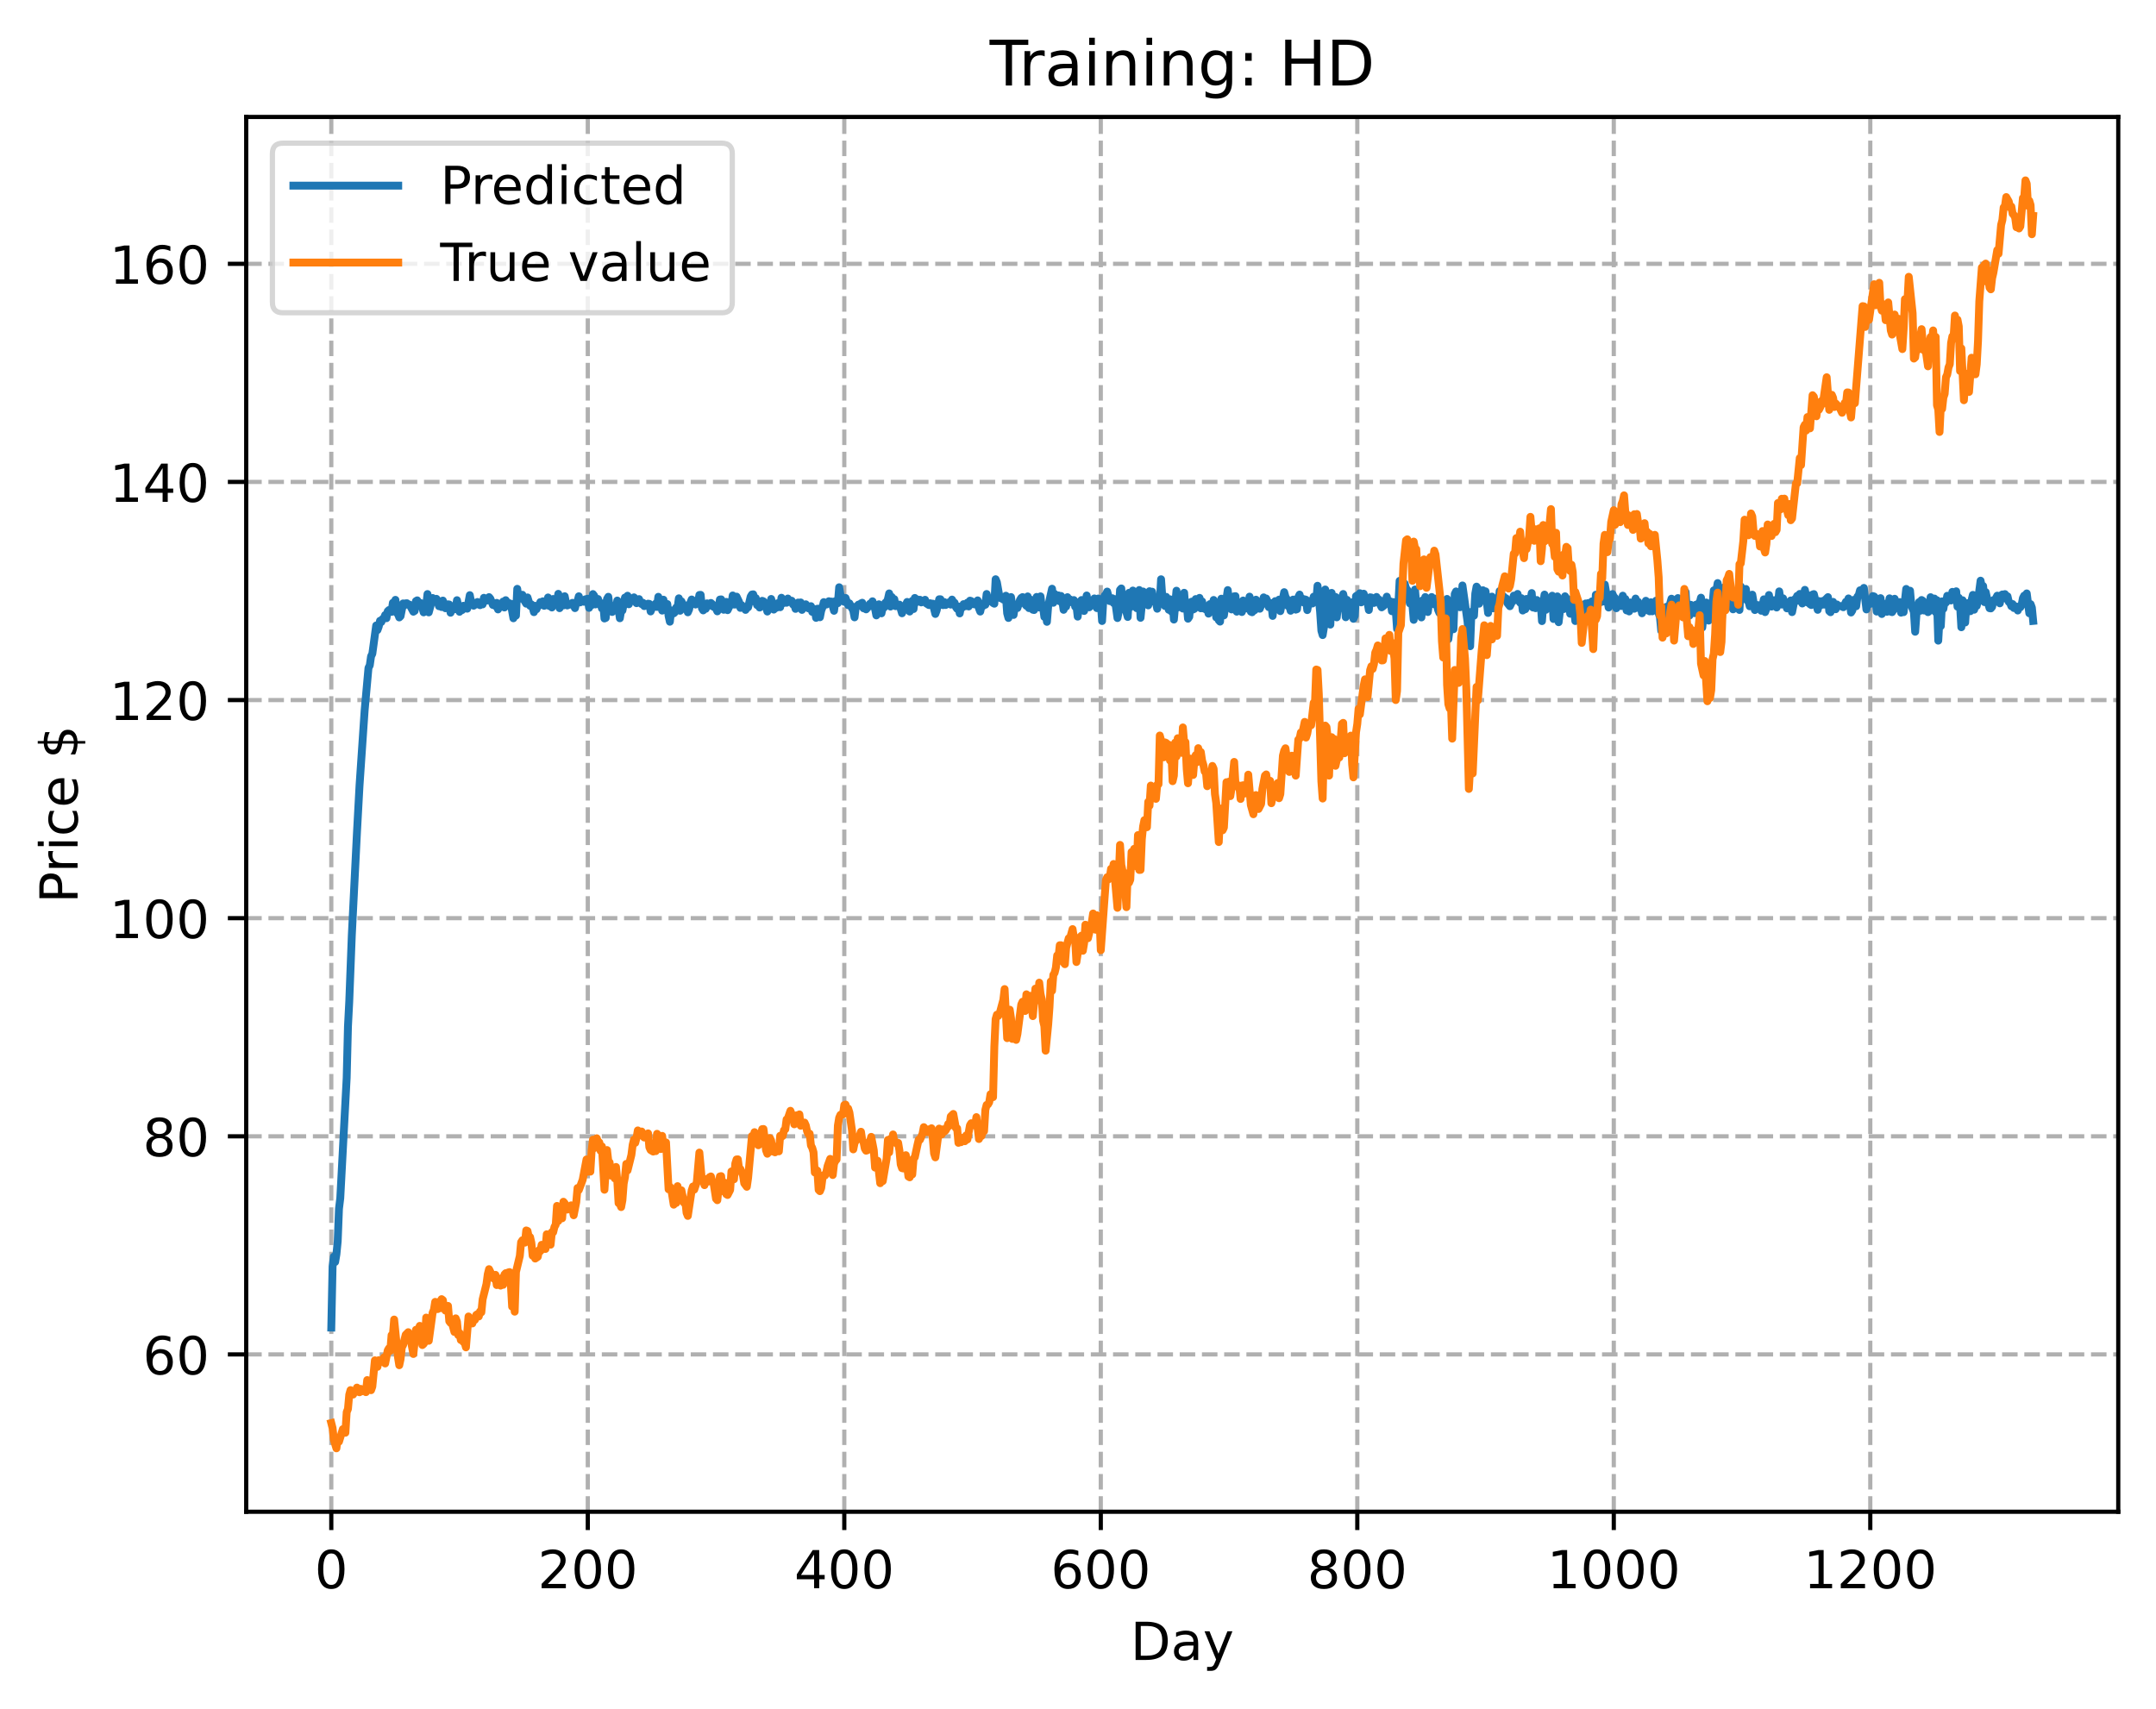 <?xml version="1.0" encoding="utf-8" standalone="no"?>
<!DOCTYPE svg PUBLIC "-//W3C//DTD SVG 1.1//EN"
  "http://www.w3.org/Graphics/SVG/1.1/DTD/svg11.dtd">
<!-- Created with matplotlib (https://matplotlib.org/) -->
<svg height="325.986pt" version="1.1" viewBox="0 0 411.286 325.986" width="411.286pt" xmlns="http://www.w3.org/2000/svg" xmlns:xlink="http://www.w3.org/1999/xlink">
 <defs>
  <style type="text/css">
*{stroke-linecap:butt;stroke-linejoin:round;}
  </style>
 </defs>
 <g id="figure_1">
  <g id="patch_1">
   <path d="M 0 325.986 
L 411.286 325.986 
L 411.286 0 
L 0 0 
z
" style="fill:#ffffff;"/>
  </g>
  <g id="axes_1">
   <g id="patch_2">
    <path d="M 46.966 288.43 
L 404.086 288.43 
L 404.086 22.318 
L 46.966 22.318 
z
" style="fill:#ffffff;"/>
   </g>
   <g id="matplotlib.axis_1">
    <g id="xtick_1">
     <g id="line2d_1">
      <path clip-path="url(#p61a280592a)" d="M 63.198 288.43 
L 63.198 22.318 
" style="fill:none;stroke:#b0b0b0;stroke-dasharray:2.96,1.28;stroke-dashoffset:0;stroke-width:0.8;"/>
     </g>
     <g id="line2d_2">
      <defs>
       <path d="M 0 0 
L 0 3.5 
" id="mc5d432ab04" style="stroke:#000000;stroke-width:0.8;"/>
      </defs>
      <g>
       <use style="stroke:#000000;stroke-width:0.8;" x="63.198" xlink:href="#mc5d432ab04" y="288.43"/>
      </g>
     </g>
     <g id="text_1">
      <!-- 0 -->
      <defs>
       <path d="M 31.781 66.406 
Q 24.172 66.406 20.328 58.906 
Q 16.5 51.422 16.5 36.375 
Q 16.5 21.391 20.328 13.891 
Q 24.172 6.391 31.781 6.391 
Q 39.453 6.391 43.281 13.891 
Q 47.125 21.391 47.125 36.375 
Q 47.125 51.422 43.281 58.906 
Q 39.453 66.406 31.781 66.406 
z
M 31.781 74.219 
Q 44.047 74.219 50.516 64.516 
Q 56.984 54.828 56.984 36.375 
Q 56.984 17.969 50.516 8.266 
Q 44.047 -1.422 31.781 -1.422 
Q 19.531 -1.422 13.062 8.266 
Q 6.594 17.969 6.594 36.375 
Q 6.594 54.828 13.062 64.516 
Q 19.531 74.219 31.781 74.219 
z
" id="DejaVuSans-48"/>
      </defs>
      <g transform="translate(60.017 303.029)scale(0.1 -0.1)">
       <use xlink:href="#DejaVuSans-48"/>
      </g>
     </g>
    </g>
    <g id="xtick_2">
     <g id="line2d_3">
      <path clip-path="url(#p61a280592a)" d="M 112.129 288.43 
L 112.129 22.318 
" style="fill:none;stroke:#b0b0b0;stroke-dasharray:2.96,1.28;stroke-dashoffset:0;stroke-width:0.8;"/>
     </g>
     <g id="line2d_4">
      <g>
       <use style="stroke:#000000;stroke-width:0.8;" x="112.129" xlink:href="#mc5d432ab04" y="288.43"/>
      </g>
     </g>
     <g id="text_2">
      <!-- 200 -->
      <defs>
       <path d="M 19.188 8.297 
L 53.609 8.297 
L 53.609 0 
L 7.328 0 
L 7.328 8.297 
Q 12.938 14.109 22.625 23.891 
Q 32.328 33.688 34.812 36.531 
Q 39.547 41.844 41.422 45.531 
Q 43.312 49.219 43.312 52.781 
Q 43.312 58.594 39.234 62.25 
Q 35.156 65.922 28.609 65.922 
Q 23.969 65.922 18.812 64.312 
Q 13.672 62.703 7.812 59.422 
L 7.812 69.391 
Q 13.766 71.781 18.938 73 
Q 24.125 74.219 28.422 74.219 
Q 39.75 74.219 46.484 68.547 
Q 53.219 62.891 53.219 53.422 
Q 53.219 48.922 51.531 44.891 
Q 49.859 40.875 45.406 35.406 
Q 44.188 33.984 37.641 27.219 
Q 31.109 20.453 19.188 8.297 
z
" id="DejaVuSans-50"/>
      </defs>
      <g transform="translate(102.585 303.029)scale(0.1 -0.1)">
       <use xlink:href="#DejaVuSans-50"/>
       <use x="63.623" xlink:href="#DejaVuSans-48"/>
       <use x="127.246" xlink:href="#DejaVuSans-48"/>
      </g>
     </g>
    </g>
    <g id="xtick_3">
     <g id="line2d_5">
      <path clip-path="url(#p61a280592a)" d="M 161.06 288.43 
L 161.06 22.318 
" style="fill:none;stroke:#b0b0b0;stroke-dasharray:2.96,1.28;stroke-dashoffset:0;stroke-width:0.8;"/>
     </g>
     <g id="line2d_6">
      <g>
       <use style="stroke:#000000;stroke-width:0.8;" x="161.06" xlink:href="#mc5d432ab04" y="288.43"/>
      </g>
     </g>
     <g id="text_3">
      <!-- 400 -->
      <defs>
       <path d="M 37.797 64.312 
L 12.891 25.391 
L 37.797 25.391 
z
M 35.203 72.906 
L 47.609 72.906 
L 47.609 25.391 
L 58.016 25.391 
L 58.016 17.188 
L 47.609 17.188 
L 47.609 0 
L 37.797 0 
L 37.797 17.188 
L 4.891 17.188 
L 4.891 26.703 
z
" id="DejaVuSans-52"/>
      </defs>
      <g transform="translate(151.516 303.029)scale(0.1 -0.1)">
       <use xlink:href="#DejaVuSans-52"/>
       <use x="63.623" xlink:href="#DejaVuSans-48"/>
       <use x="127.246" xlink:href="#DejaVuSans-48"/>
      </g>
     </g>
    </g>
    <g id="xtick_4">
     <g id="line2d_7">
      <path clip-path="url(#p61a280592a)" d="M 209.99 288.43 
L 209.99 22.318 
" style="fill:none;stroke:#b0b0b0;stroke-dasharray:2.96,1.28;stroke-dashoffset:0;stroke-width:0.8;"/>
     </g>
     <g id="line2d_8">
      <g>
       <use style="stroke:#000000;stroke-width:0.8;" x="209.99" xlink:href="#mc5d432ab04" y="288.43"/>
      </g>
     </g>
     <g id="text_4">
      <!-- 600 -->
      <defs>
       <path d="M 33.016 40.375 
Q 26.375 40.375 22.484 35.828 
Q 18.609 31.297 18.609 23.391 
Q 18.609 15.531 22.484 10.953 
Q 26.375 6.391 33.016 6.391 
Q 39.656 6.391 43.531 10.953 
Q 47.406 15.531 47.406 23.391 
Q 47.406 31.297 43.531 35.828 
Q 39.656 40.375 33.016 40.375 
z
M 52.594 71.297 
L 52.594 62.312 
Q 48.875 64.062 45.094 64.984 
Q 41.312 65.922 37.594 65.922 
Q 27.828 65.922 22.672 59.328 
Q 17.531 52.734 16.797 39.406 
Q 19.672 43.656 24.016 45.922 
Q 28.375 48.188 33.594 48.188 
Q 44.578 48.188 50.953 41.516 
Q 57.328 34.859 57.328 23.391 
Q 57.328 12.156 50.688 5.359 
Q 44.047 -1.422 33.016 -1.422 
Q 20.359 -1.422 13.672 8.266 
Q 6.984 17.969 6.984 36.375 
Q 6.984 53.656 15.188 63.938 
Q 23.391 74.219 37.203 74.219 
Q 40.922 74.219 44.703 73.484 
Q 48.484 72.75 52.594 71.297 
z
" id="DejaVuSans-54"/>
      </defs>
      <g transform="translate(200.446 303.029)scale(0.1 -0.1)">
       <use xlink:href="#DejaVuSans-54"/>
       <use x="63.623" xlink:href="#DejaVuSans-48"/>
       <use x="127.246" xlink:href="#DejaVuSans-48"/>
      </g>
     </g>
    </g>
    <g id="xtick_5">
     <g id="line2d_9">
      <path clip-path="url(#p61a280592a)" d="M 258.921 288.43 
L 258.921 22.318 
" style="fill:none;stroke:#b0b0b0;stroke-dasharray:2.96,1.28;stroke-dashoffset:0;stroke-width:0.8;"/>
     </g>
     <g id="line2d_10">
      <g>
       <use style="stroke:#000000;stroke-width:0.8;" x="258.921" xlink:href="#mc5d432ab04" y="288.43"/>
      </g>
     </g>
     <g id="text_5">
      <!-- 800 -->
      <defs>
       <path d="M 31.781 34.625 
Q 24.75 34.625 20.719 30.859 
Q 16.703 27.094 16.703 20.516 
Q 16.703 13.922 20.719 10.156 
Q 24.75 6.391 31.781 6.391 
Q 38.812 6.391 42.859 10.172 
Q 46.922 13.969 46.922 20.516 
Q 46.922 27.094 42.891 30.859 
Q 38.875 34.625 31.781 34.625 
z
M 21.922 38.812 
Q 15.578 40.375 12.031 44.719 
Q 8.5 49.078 8.5 55.328 
Q 8.5 64.062 14.719 69.141 
Q 20.953 74.219 31.781 74.219 
Q 42.672 74.219 48.875 69.141 
Q 55.078 64.062 55.078 55.328 
Q 55.078 49.078 51.531 44.719 
Q 48 40.375 41.703 38.812 
Q 48.828 37.156 52.797 32.312 
Q 56.781 27.484 56.781 20.516 
Q 56.781 9.906 50.312 4.234 
Q 43.844 -1.422 31.781 -1.422 
Q 19.734 -1.422 13.25 4.234 
Q 6.781 9.906 6.781 20.516 
Q 6.781 27.484 10.781 32.312 
Q 14.797 37.156 21.922 38.812 
z
M 18.312 54.391 
Q 18.312 48.734 21.844 45.562 
Q 25.391 42.391 31.781 42.391 
Q 38.141 42.391 41.719 45.562 
Q 45.312 48.734 45.312 54.391 
Q 45.312 60.062 41.719 63.234 
Q 38.141 66.406 31.781 66.406 
Q 25.391 66.406 21.844 63.234 
Q 18.312 60.062 18.312 54.391 
z
" id="DejaVuSans-56"/>
      </defs>
      <g transform="translate(249.377 303.029)scale(0.1 -0.1)">
       <use xlink:href="#DejaVuSans-56"/>
       <use x="63.623" xlink:href="#DejaVuSans-48"/>
       <use x="127.246" xlink:href="#DejaVuSans-48"/>
      </g>
     </g>
    </g>
    <g id="xtick_6">
     <g id="line2d_11">
      <path clip-path="url(#p61a280592a)" d="M 307.851 288.43 
L 307.851 22.318 
" style="fill:none;stroke:#b0b0b0;stroke-dasharray:2.96,1.28;stroke-dashoffset:0;stroke-width:0.8;"/>
     </g>
     <g id="line2d_12">
      <g>
       <use style="stroke:#000000;stroke-width:0.8;" x="307.851" xlink:href="#mc5d432ab04" y="288.43"/>
      </g>
     </g>
     <g id="text_6">
      <!-- 1000 -->
      <defs>
       <path d="M 12.406 8.297 
L 28.516 8.297 
L 28.516 63.922 
L 10.984 60.406 
L 10.984 69.391 
L 28.422 72.906 
L 38.281 72.906 
L 38.281 8.297 
L 54.391 8.297 
L 54.391 0 
L 12.406 0 
z
" id="DejaVuSans-49"/>
      </defs>
      <g transform="translate(295.126 303.029)scale(0.1 -0.1)">
       <use xlink:href="#DejaVuSans-49"/>
       <use x="63.623" xlink:href="#DejaVuSans-48"/>
       <use x="127.246" xlink:href="#DejaVuSans-48"/>
       <use x="190.869" xlink:href="#DejaVuSans-48"/>
      </g>
     </g>
    </g>
    <g id="xtick_7">
     <g id="line2d_13">
      <path clip-path="url(#p61a280592a)" d="M 356.782 288.43 
L 356.782 22.318 
" style="fill:none;stroke:#b0b0b0;stroke-dasharray:2.96,1.28;stroke-dashoffset:0;stroke-width:0.8;"/>
     </g>
     <g id="line2d_14">
      <g>
       <use style="stroke:#000000;stroke-width:0.8;" x="356.782" xlink:href="#mc5d432ab04" y="288.43"/>
      </g>
     </g>
     <g id="text_7">
      <!-- 1200 -->
      <g transform="translate(344.057 303.029)scale(0.1 -0.1)">
       <use xlink:href="#DejaVuSans-49"/>
       <use x="63.623" xlink:href="#DejaVuSans-50"/>
       <use x="127.246" xlink:href="#DejaVuSans-48"/>
       <use x="190.869" xlink:href="#DejaVuSans-48"/>
      </g>
     </g>
    </g>
    <g id="text_8">
     <!-- Day -->
     <defs>
      <path d="M 19.672 64.797 
L 19.672 8.109 
L 31.594 8.109 
Q 46.688 8.109 53.688 14.938 
Q 60.688 21.781 60.688 36.531 
Q 60.688 51.172 53.688 57.984 
Q 46.688 64.797 31.594 64.797 
z
M 9.812 72.906 
L 30.078 72.906 
Q 51.266 72.906 61.172 64.094 
Q 71.094 55.281 71.094 36.531 
Q 71.094 17.672 61.125 8.828 
Q 51.172 0 30.078 0 
L 9.812 0 
z
" id="DejaVuSans-68"/>
      <path d="M 34.281 27.484 
Q 23.391 27.484 19.188 25 
Q 14.984 22.516 14.984 16.5 
Q 14.984 11.719 18.141 8.906 
Q 21.297 6.109 26.703 6.109 
Q 34.188 6.109 38.703 11.406 
Q 43.219 16.703 43.219 25.484 
L 43.219 27.484 
z
M 52.203 31.203 
L 52.203 0 
L 43.219 0 
L 43.219 8.297 
Q 40.141 3.328 35.547 0.953 
Q 30.953 -1.422 24.312 -1.422 
Q 15.922 -1.422 10.953 3.297 
Q 6 8.016 6 15.922 
Q 6 25.141 12.172 29.828 
Q 18.359 34.516 30.609 34.516 
L 43.219 34.516 
L 43.219 35.406 
Q 43.219 41.609 39.141 45 
Q 35.062 48.391 27.688 48.391 
Q 23 48.391 18.547 47.266 
Q 14.109 46.141 10.016 43.891 
L 10.016 52.203 
Q 14.938 54.109 19.578 55.047 
Q 24.219 56 28.609 56 
Q 40.484 56 46.344 49.844 
Q 52.203 43.703 52.203 31.203 
z
" id="DejaVuSans-97"/>
      <path d="M 32.172 -5.078 
Q 28.375 -14.844 24.75 -17.812 
Q 21.141 -20.797 15.094 -20.797 
L 7.906 -20.797 
L 7.906 -13.281 
L 13.188 -13.281 
Q 16.891 -13.281 18.938 -11.516 
Q 21 -9.766 23.484 -3.219 
L 25.094 0.875 
L 2.984 54.688 
L 12.5 54.688 
L 29.594 11.922 
L 46.688 54.688 
L 56.203 54.688 
z
" id="DejaVuSans-121"/>
     </defs>
     <g transform="translate(215.652 316.707)scale(0.1 -0.1)">
      <use xlink:href="#DejaVuSans-68"/>
      <use x="77.002" xlink:href="#DejaVuSans-97"/>
      <use x="138.281" xlink:href="#DejaVuSans-121"/>
     </g>
    </g>
   </g>
   <g id="matplotlib.axis_2">
    <g id="ytick_1">
     <g id="line2d_15">
      <path clip-path="url(#p61a280592a)" d="M 46.966 258.418 
L 404.086 258.418 
" style="fill:none;stroke:#b0b0b0;stroke-dasharray:2.96,1.28;stroke-dashoffset:0;stroke-width:0.8;"/>
     </g>
     <g id="line2d_16">
      <defs>
       <path d="M 0 0 
L -3.5 0 
" id="m7df9ba7bb6" style="stroke:#000000;stroke-width:0.8;"/>
      </defs>
      <g>
       <use style="stroke:#000000;stroke-width:0.8;" x="46.966" xlink:href="#m7df9ba7bb6" y="258.418"/>
      </g>
     </g>
     <g id="text_9">
      <!-- 60 -->
      <g transform="translate(27.241 262.217)scale(0.1 -0.1)">
       <use xlink:href="#DejaVuSans-54"/>
       <use x="63.623" xlink:href="#DejaVuSans-48"/>
      </g>
     </g>
    </g>
    <g id="ytick_2">
     <g id="line2d_17">
      <path clip-path="url(#p61a280592a)" d="M 46.966 216.801 
L 404.086 216.801 
" style="fill:none;stroke:#b0b0b0;stroke-dasharray:2.96,1.28;stroke-dashoffset:0;stroke-width:0.8;"/>
     </g>
     <g id="line2d_18">
      <g>
       <use style="stroke:#000000;stroke-width:0.8;" x="46.966" xlink:href="#m7df9ba7bb6" y="216.801"/>
      </g>
     </g>
     <g id="text_10">
      <!-- 80 -->
      <g transform="translate(27.241 220.6)scale(0.1 -0.1)">
       <use xlink:href="#DejaVuSans-56"/>
       <use x="63.623" xlink:href="#DejaVuSans-48"/>
      </g>
     </g>
    </g>
    <g id="ytick_3">
     <g id="line2d_19">
      <path clip-path="url(#p61a280592a)" d="M 46.966 175.184 
L 404.086 175.184 
" style="fill:none;stroke:#b0b0b0;stroke-dasharray:2.96,1.28;stroke-dashoffset:0;stroke-width:0.8;"/>
     </g>
     <g id="line2d_20">
      <g>
       <use style="stroke:#000000;stroke-width:0.8;" x="46.966" xlink:href="#m7df9ba7bb6" y="175.184"/>
      </g>
     </g>
     <g id="text_11">
      <!-- 100 -->
      <g transform="translate(20.878 178.983)scale(0.1 -0.1)">
       <use xlink:href="#DejaVuSans-49"/>
       <use x="63.623" xlink:href="#DejaVuSans-48"/>
       <use x="127.246" xlink:href="#DejaVuSans-48"/>
      </g>
     </g>
    </g>
    <g id="ytick_4">
     <g id="line2d_21">
      <path clip-path="url(#p61a280592a)" d="M 46.966 133.567 
L 404.086 133.567 
" style="fill:none;stroke:#b0b0b0;stroke-dasharray:2.96,1.28;stroke-dashoffset:0;stroke-width:0.8;"/>
     </g>
     <g id="line2d_22">
      <g>
       <use style="stroke:#000000;stroke-width:0.8;" x="46.966" xlink:href="#m7df9ba7bb6" y="133.567"/>
      </g>
     </g>
     <g id="text_12">
      <!-- 120 -->
      <g transform="translate(20.878 137.366)scale(0.1 -0.1)">
       <use xlink:href="#DejaVuSans-49"/>
       <use x="63.623" xlink:href="#DejaVuSans-50"/>
       <use x="127.246" xlink:href="#DejaVuSans-48"/>
      </g>
     </g>
    </g>
    <g id="ytick_5">
     <g id="line2d_23">
      <path clip-path="url(#p61a280592a)" d="M 46.966 91.95 
L 404.086 91.95 
" style="fill:none;stroke:#b0b0b0;stroke-dasharray:2.96,1.28;stroke-dashoffset:0;stroke-width:0.8;"/>
     </g>
     <g id="line2d_24">
      <g>
       <use style="stroke:#000000;stroke-width:0.8;" x="46.966" xlink:href="#m7df9ba7bb6" y="91.95"/>
      </g>
     </g>
     <g id="text_13">
      <!-- 140 -->
      <g transform="translate(20.878 95.749)scale(0.1 -0.1)">
       <use xlink:href="#DejaVuSans-49"/>
       <use x="63.623" xlink:href="#DejaVuSans-52"/>
       <use x="127.246" xlink:href="#DejaVuSans-48"/>
      </g>
     </g>
    </g>
    <g id="ytick_6">
     <g id="line2d_25">
      <path clip-path="url(#p61a280592a)" d="M 46.966 50.333 
L 404.086 50.333 
" style="fill:none;stroke:#b0b0b0;stroke-dasharray:2.96,1.28;stroke-dashoffset:0;stroke-width:0.8;"/>
     </g>
     <g id="line2d_26">
      <g>
       <use style="stroke:#000000;stroke-width:0.8;" x="46.966" xlink:href="#m7df9ba7bb6" y="50.333"/>
      </g>
     </g>
     <g id="text_14">
      <!-- 160 -->
      <g transform="translate(20.878 54.132)scale(0.1 -0.1)">
       <use xlink:href="#DejaVuSans-49"/>
       <use x="63.623" xlink:href="#DejaVuSans-54"/>
       <use x="127.246" xlink:href="#DejaVuSans-48"/>
      </g>
     </g>
    </g>
    <g id="text_15">
     <!-- Price $ -->
     <defs>
      <path d="M 19.672 64.797 
L 19.672 37.406 
L 32.078 37.406 
Q 38.969 37.406 42.719 40.969 
Q 46.484 44.531 46.484 51.125 
Q 46.484 57.672 42.719 61.234 
Q 38.969 64.797 32.078 64.797 
z
M 9.812 72.906 
L 32.078 72.906 
Q 44.344 72.906 50.609 67.359 
Q 56.891 61.812 56.891 51.125 
Q 56.891 40.328 50.609 34.812 
Q 44.344 29.297 32.078 29.297 
L 19.672 29.297 
L 19.672 0 
L 9.812 0 
z
" id="DejaVuSans-80"/>
      <path d="M 41.109 46.297 
Q 39.594 47.172 37.812 47.578 
Q 36.031 48 33.891 48 
Q 26.266 48 22.188 43.047 
Q 18.109 38.094 18.109 28.812 
L 18.109 0 
L 9.078 0 
L 9.078 54.688 
L 18.109 54.688 
L 18.109 46.188 
Q 20.953 51.172 25.484 53.578 
Q 30.031 56 36.531 56 
Q 37.453 56 38.578 55.875 
Q 39.703 55.766 41.062 55.516 
z
" id="DejaVuSans-114"/>
      <path d="M 9.422 54.688 
L 18.406 54.688 
L 18.406 0 
L 9.422 0 
z
M 9.422 75.984 
L 18.406 75.984 
L 18.406 64.594 
L 9.422 64.594 
z
" id="DejaVuSans-105"/>
      <path d="M 48.781 52.594 
L 48.781 44.188 
Q 44.969 46.297 41.141 47.344 
Q 37.312 48.391 33.406 48.391 
Q 24.656 48.391 19.812 42.844 
Q 14.984 37.312 14.984 27.297 
Q 14.984 17.281 19.812 11.734 
Q 24.656 6.203 33.406 6.203 
Q 37.312 6.203 41.141 7.25 
Q 44.969 8.297 48.781 10.406 
L 48.781 2.094 
Q 45.016 0.344 40.984 -0.531 
Q 36.969 -1.422 32.422 -1.422 
Q 20.062 -1.422 12.781 6.344 
Q 5.516 14.109 5.516 27.297 
Q 5.516 40.672 12.859 48.328 
Q 20.219 56 33.016 56 
Q 37.156 56 41.109 55.141 
Q 45.062 54.297 48.781 52.594 
z
" id="DejaVuSans-99"/>
      <path d="M 56.203 29.594 
L 56.203 25.203 
L 14.891 25.203 
Q 15.484 15.922 20.484 11.062 
Q 25.484 6.203 34.422 6.203 
Q 39.594 6.203 44.453 7.469 
Q 49.312 8.734 54.109 11.281 
L 54.109 2.781 
Q 49.266 0.734 44.188 -0.344 
Q 39.109 -1.422 33.891 -1.422 
Q 20.797 -1.422 13.156 6.188 
Q 5.516 13.812 5.516 26.812 
Q 5.516 40.234 12.766 48.109 
Q 20.016 56 32.328 56 
Q 43.359 56 49.781 48.891 
Q 56.203 41.797 56.203 29.594 
z
M 47.219 32.234 
Q 47.125 39.594 43.094 43.984 
Q 39.062 48.391 32.422 48.391 
Q 24.906 48.391 20.391 44.141 
Q 15.875 39.891 15.188 32.172 
z
" id="DejaVuSans-101"/>
      <path id="DejaVuSans-32"/>
      <path d="M 33.797 -14.703 
L 28.906 -14.703 
L 28.859 0 
Q 23.734 0.094 18.609 1.188 
Q 13.484 2.297 8.297 4.5 
L 8.297 13.281 
Q 13.281 10.156 18.375 8.562 
Q 23.484 6.984 28.906 6.938 
L 28.906 29.203 
Q 18.109 30.953 13.203 35.156 
Q 8.297 39.359 8.297 46.688 
Q 8.297 54.641 13.625 59.219 
Q 18.953 63.812 28.906 64.5 
L 28.906 75.984 
L 33.797 75.984 
L 33.797 64.656 
Q 38.328 64.453 42.578 63.688 
Q 46.828 62.938 50.875 61.625 
L 50.875 53.078 
Q 46.828 55.125 42.547 56.25 
Q 38.281 57.375 33.797 57.562 
L 33.797 36.719 
Q 44.875 35.016 50.094 30.609 
Q 55.328 26.219 55.328 18.609 
Q 55.328 10.359 49.781 5.594 
Q 44.234 0.828 33.797 0.094 
z
M 28.906 37.594 
L 28.906 57.625 
Q 23.25 56.984 20.266 54.391 
Q 17.281 51.812 17.281 47.516 
Q 17.281 43.312 20.031 40.969 
Q 22.797 38.625 28.906 37.594 
z
M 33.797 28.219 
L 33.797 7.078 
Q 39.984 7.906 43.141 10.594 
Q 46.297 13.281 46.297 17.672 
Q 46.297 21.969 43.281 24.5 
Q 40.281 27.047 33.797 28.219 
z
" id="DejaVuSans-36"/>
     </defs>
     <g transform="translate(14.798 172.342)rotate(-90)scale(0.1 -0.1)">
      <use xlink:href="#DejaVuSans-80"/>
      <use x="58.553" xlink:href="#DejaVuSans-114"/>
      <use x="99.666" xlink:href="#DejaVuSans-105"/>
      <use x="127.449" xlink:href="#DejaVuSans-99"/>
      <use x="182.43" xlink:href="#DejaVuSans-101"/>
      <use x="243.953" xlink:href="#DejaVuSans-32"/>
      <use x="275.74" xlink:href="#DejaVuSans-36"/>
     </g>
    </g>
   </g>
   <g id="line2d_27">
    <path clip-path="url(#p61a280592a)" d="M 63.198 253.293 
L 63.443 241.655 
L 63.688 239.741 
L 63.932 240.776 
L 64.177 239.312 
L 64.422 236.836 
L 64.666 230.618 
L 64.911 228.613 
L 66.134 205.644 
L 66.379 195.831 
L 66.623 191.119 
L 67.113 178.437 
L 68.091 158.928 
L 68.581 149.913 
L 69.559 135.554 
L 70.293 127.422 
L 70.538 126.949 
L 70.783 125.229 
L 71.027 124.731 
L 71.761 119.338 
L 72.006 120.215 
L 72.251 119.536 
L 72.495 118.435 
L 72.74 118.68 
L 72.984 118.102 
L 73.229 117.965 
L 73.474 117.336 
L 73.718 117.952 
L 73.963 116.621 
L 74.208 116.388 
L 74.452 116.387 
L 74.697 116.742 
L 74.942 115.006 
L 75.186 115.959 
L 75.431 114.449 
L 75.676 116.924 
L 75.92 117.144 
L 76.165 117.803 
L 76.41 117.565 
L 76.899 115.129 
L 77.144 115.505 
L 77.388 115.109 
L 77.633 115.099 
L 77.878 115.359 
L 78.122 115.354 
L 78.856 116.713 
L 79.101 116.558 
L 79.345 114.691 
L 79.59 114.541 
L 79.835 115.413 
L 80.079 115.006 
L 80.324 115.086 
L 80.813 116.834 
L 81.058 115.915 
L 81.303 115.634 
L 81.547 113.339 
L 81.792 116.841 
L 82.526 114.095 
L 83.015 114.65 
L 83.26 114.255 
L 83.749 115.663 
L 83.994 114.715 
L 84.239 115.82 
L 84.483 114.586 
L 84.972 116.049 
L 85.217 115.828 
L 85.462 115.297 
L 85.706 115.334 
L 85.951 116.907 
L 86.196 116.081 
L 86.44 115.812 
L 86.685 116.251 
L 86.93 116.177 
L 87.174 114.511 
L 87.664 116.727 
L 87.908 115.681 
L 88.153 116.405 
L 88.398 115.58 
L 88.642 116.108 
L 88.887 115.808 
L 89.132 116.136 
L 89.621 113.551 
L 89.866 114.892 
L 90.11 115.117 
L 90.355 115.567 
L 90.599 115.003 
L 90.844 115.334 
L 91.089 114.856 
L 91.578 115.464 
L 91.823 114.877 
L 92.067 115.318 
L 92.312 114.056 
L 92.557 114.479 
L 92.801 114.605 
L 93.291 113.924 
L 93.535 114.205 
L 94.025 115.426 
L 94.269 115.238 
L 94.514 115.635 
L 94.759 115.023 
L 95.003 116.276 
L 95.248 115.599 
L 95.493 115.268 
L 95.737 115.777 
L 95.982 114.778 
L 96.227 115.908 
L 96.471 114.509 
L 96.96 115.277 
L 97.205 115.098 
L 97.45 115.233 
L 97.939 117.964 
L 98.184 115.113 
L 98.428 117.461 
L 98.673 112.344 
L 98.918 114.127 
L 99.407 114.207 
L 99.652 113.478 
L 99.896 114.343 
L 100.386 115.179 
L 100.63 113.986 
L 101.12 115.586 
L 101.364 115.308 
L 101.609 115.891 
L 101.854 116.799 
L 102.098 115.59 
L 102.343 116.247 
L 102.587 115.648 
L 102.832 115.54 
L 103.077 114.871 
L 103.321 115.358 
L 103.566 114.723 
L 103.811 115.587 
L 104.055 115.238 
L 104.3 115.474 
L 104.545 113.992 
L 104.789 115.623 
L 105.034 114.937 
L 105.279 115.905 
L 105.523 114.28 
L 105.768 115.089 
L 106.013 114.632 
L 106.257 114.845 
L 106.502 113.3 
L 106.747 116.038 
L 106.991 115.048 
L 107.236 114.93 
L 107.481 115.511 
L 107.725 113.756 
L 107.97 114.968 
L 108.215 115.519 
L 108.704 115.288 
L 108.948 115.365 
L 109.193 115.019 
L 109.682 116.029 
L 109.927 115.016 
L 110.172 114.687 
L 110.416 113.764 
L 110.661 114.936 
L 110.906 114.628 
L 111.15 114.547 
L 111.395 114.819 
L 111.64 114.351 
L 112.129 114.231 
L 112.374 115.98 
L 112.618 115.251 
L 112.863 115.462 
L 113.108 113.344 
L 113.352 113.661 
L 113.597 115.323 
L 113.842 114.974 
L 114.086 114.287 
L 114.331 115.26 
L 114.575 115.204 
L 114.82 116.079 
L 115.065 115.114 
L 115.309 118.005 
L 115.554 117.895 
L 115.799 114.274 
L 116.043 113.861 
L 116.288 115.875 
L 116.533 115.485 
L 116.777 116.762 
L 117.022 115.741 
L 117.267 115.644 
L 117.511 116.055 
L 117.756 114.579 
L 118.245 117.962 
L 118.49 116.476 
L 118.735 116.488 
L 119.224 114.005 
L 119.469 114.368 
L 119.713 113.66 
L 119.958 115.294 
L 120.203 114.648 
L 120.447 114.643 
L 120.692 114.436 
L 120.936 113.97 
L 121.181 114.246 
L 121.426 115.082 
L 121.915 114.304 
L 122.16 115.017 
L 122.404 115.257 
L 122.649 115.004 
L 122.894 115.643 
L 123.383 115.325 
L 123.628 115.175 
L 123.872 115.219 
L 124.117 116.664 
L 124.362 116.054 
L 124.851 115.746 
L 125.096 115.153 
L 125.34 115.806 
L 125.585 113.865 
L 125.83 115.541 
L 126.074 114.848 
L 126.319 116.503 
L 126.563 114.417 
L 126.808 116.336 
L 127.053 115.363 
L 127.297 115.244 
L 127.542 117.519 
L 127.787 118.621 
L 128.031 116.511 
L 128.276 116.46 
L 128.521 117.029 
L 128.765 116.797 
L 129.01 115.898 
L 129.255 115.984 
L 129.499 114.153 
L 129.744 116.53 
L 129.989 114.725 
L 130.723 116.227 
L 130.967 115.523 
L 131.212 116.828 
L 131.457 116.264 
L 131.701 114.992 
L 131.946 114.378 
L 132.191 114.601 
L 132.435 114.643 
L 132.68 115.341 
L 132.924 114.815 
L 133.169 114.904 
L 133.414 113.515 
L 133.658 113.493 
L 133.903 116.065 
L 134.148 116.463 
L 134.392 115.628 
L 134.637 116.156 
L 134.882 115.116 
L 135.126 115.529 
L 135.371 115.546 
L 135.616 115.038 
L 135.86 115.243 
L 136.105 115.777 
L 136.35 115.612 
L 136.839 116.643 
L 137.084 116.087 
L 137.328 114.391 
L 137.573 114.355 
L 137.818 114.924 
L 138.062 116.344 
L 138.307 115.892 
L 138.551 114.836 
L 138.796 116.419 
L 139.285 115.409 
L 139.53 115.257 
L 139.775 113.61 
L 140.019 115.345 
L 140.264 115.349 
L 140.509 113.831 
L 140.998 114.844 
L 141.243 115.988 
L 141.487 115.465 
L 141.732 115.835 
L 141.977 115.796 
L 142.221 116.369 
L 142.466 116.014 
L 142.711 115.872 
L 143.2 113.821 
L 143.445 113.428 
L 143.689 113.39 
L 143.934 114.784 
L 144.178 114.107 
L 144.423 115.453 
L 144.668 115.095 
L 144.912 115.92 
L 145.157 114.891 
L 145.402 114.629 
L 145.646 114.732 
L 145.891 115.029 
L 146.38 116.682 
L 146.87 115.703 
L 147.114 114.277 
L 147.604 116.308 
L 147.848 115.268 
L 148.093 115.976 
L 148.338 115.096 
L 148.582 115.289 
L 148.827 115.857 
L 149.072 114.045 
L 149.316 115.109 
L 149.561 115.04 
L 149.806 114.665 
L 150.05 115.003 
L 150.295 114.197 
L 150.539 114.814 
L 151.029 114.615 
L 151.273 115.335 
L 151.518 115.366 
L 151.763 116.174 
L 152.007 115.204 
L 152.252 114.964 
L 152.497 115.614 
L 152.741 114.942 
L 152.986 116.365 
L 153.231 115.619 
L 153.475 115.527 
L 153.72 115.293 
L 154.209 116.067 
L 154.454 115.947 
L 154.699 115.649 
L 154.943 116.747 
L 155.188 116.158 
L 155.433 116.297 
L 155.677 117.886 
L 155.922 116.145 
L 156.166 116.136 
L 156.411 117.771 
L 156.656 116.514 
L 156.9 115.867 
L 157.145 114.879 
L 157.634 115.346 
L 158.124 114.707 
L 158.368 114.826 
L 158.613 114.772 
L 159.102 116.538 
L 159.347 114.694 
L 159.592 115.042 
L 159.836 115.082 
L 160.081 112.044 
L 160.326 113.454 
L 161.06 114.833 
L 161.304 114.085 
L 161.794 115.465 
L 162.038 115.106 
L 162.772 116.495 
L 163.017 117.787 
L 163.261 115.738 
L 163.506 115.652 
L 163.751 115.356 
L 163.995 115.54 
L 164.24 115.119 
L 164.485 115.001 
L 164.729 116.059 
L 164.974 115.782 
L 165.219 116.263 
L 165.708 115.698 
L 165.953 115.189 
L 166.197 115.147 
L 166.442 114.722 
L 166.687 115.738 
L 166.931 116.16 
L 167.176 117.416 
L 167.665 115.292 
L 167.91 116.601 
L 168.154 117.022 
L 168.399 115.861 
L 168.644 115.929 
L 168.888 115 
L 169.133 114.864 
L 169.378 114.313 
L 169.622 113.217 
L 169.867 115.728 
L 170.112 113.889 
L 170.356 115.281 
L 170.601 114.314 
L 170.846 115.652 
L 171.09 115.322 
L 171.335 115.554 
L 171.58 115.353 
L 172.069 117.01 
L 173.048 114.846 
L 173.292 116.285 
L 173.537 116.679 
L 173.782 116.035 
L 174.026 114.644 
L 174.271 116.202 
L 174.515 114.086 
L 174.76 114.946 
L 175.005 114.373 
L 175.249 114.559 
L 175.494 114.433 
L 175.739 114.94 
L 176.228 114.763 
L 176.473 114.437 
L 176.717 115.131 
L 177.207 115.444 
L 177.451 115.091 
L 177.696 115.309 
L 177.941 115.175 
L 178.43 117.14 
L 178.675 116.479 
L 179.164 114.334 
L 179.409 114.334 
L 179.653 115.198 
L 179.898 115.461 
L 180.142 114.871 
L 180.387 115.438 
L 181.121 114.87 
L 181.366 115.352 
L 181.61 114.398 
L 181.855 114.865 
L 182.1 114.998 
L 182.344 115.825 
L 182.589 116.163 
L 182.834 115.72 
L 183.078 117.04 
L 183.323 115.789 
L 183.568 115.93 
L 183.812 115.264 
L 184.057 115.677 
L 184.302 115.634 
L 184.546 114.98 
L 184.791 115.709 
L 185.036 114.6 
L 185.28 114.674 
L 185.525 114.875 
L 185.77 115.294 
L 186.014 115.233 
L 186.259 115.406 
L 186.503 114.55 
L 186.748 116.069 
L 186.993 116.686 
L 187.237 115.601 
L 187.482 115.652 
L 187.727 115.035 
L 187.971 115.388 
L 188.216 113.329 
L 188.461 114.226 
L 188.705 114.682 
L 188.95 114.734 
L 189.195 114.251 
L 189.439 115.052 
L 189.684 115.187 
L 189.929 110.514 
L 190.173 111.11 
L 190.663 113.878 
L 190.907 114.144 
L 191.152 114.133 
L 191.397 114.393 
L 191.886 113.66 
L 192.13 117.008 
L 192.375 117.906 
L 192.864 113.912 
L 193.354 117.33 
L 193.598 115.693 
L 193.843 115.771 
L 194.088 116.008 
L 194.577 114.464 
L 194.822 114.075 
L 195.066 113.92 
L 195.311 114.433 
L 195.556 115.298 
L 195.8 115.595 
L 196.045 113.793 
L 196.29 116.025 
L 196.534 114.38 
L 196.779 115.033 
L 197.024 116.335 
L 197.268 116.39 
L 197.513 114.537 
L 197.758 113.887 
L 198.247 115.904 
L 198.491 113.78 
L 198.736 115.96 
L 198.981 115.914 
L 199.225 117.703 
L 199.47 116.774 
L 199.715 118.643 
L 199.959 115.63 
L 200.693 112.322 
L 200.938 115.01 
L 201.183 113.3 
L 201.427 114.343 
L 201.672 114.207 
L 201.917 113.603 
L 202.161 114.728 
L 202.406 113.705 
L 202.651 114.634 
L 202.895 116.351 
L 203.14 115.654 
L 203.385 115.726 
L 203.629 113.937 
L 203.874 114.547 
L 204.118 114.366 
L 204.363 114.898 
L 204.852 114.488 
L 205.097 115.744 
L 205.342 115.56 
L 205.586 117.652 
L 205.831 115.379 
L 206.076 114.759 
L 206.32 114.481 
L 206.565 114.887 
L 206.81 116.572 
L 207.299 113.611 
L 207.544 115.293 
L 207.788 115.873 
L 208.033 115.036 
L 208.278 114.935 
L 208.767 114.178 
L 209.012 115.668 
L 209.256 116.029 
L 209.501 114.195 
L 209.746 115.57 
L 209.99 115.009 
L 210.235 118.489 
L 210.479 114.361 
L 210.724 113.631 
L 210.969 113.42 
L 211.213 112.864 
L 211.703 114.691 
L 211.947 114.652 
L 212.192 114.138 
L 212.437 115.065 
L 212.681 114.309 
L 213.171 117.922 
L 213.415 116.658 
L 213.66 112.546 
L 213.905 112.271 
L 214.149 115.891 
L 214.394 115.561 
L 214.883 116.802 
L 215.128 117.715 
L 215.373 113.1 
L 215.617 115.863 
L 215.862 115.016 
L 216.106 112.672 
L 216.351 115.146 
L 216.596 113.896 
L 216.84 116.041 
L 217.085 115.814 
L 217.33 112.572 
L 217.574 117.876 
L 218.064 112.855 
L 218.798 114.447 
L 219.042 115.502 
L 219.287 112.797 
L 219.532 114.816 
L 219.776 112.885 
L 220.021 114.63 
L 220.266 114.599 
L 220.51 114.909 
L 220.755 116.146 
L 221 114.132 
L 221.244 114.956 
L 221.489 110.518 
L 221.734 114.027 
L 221.978 115.17 
L 222.223 115.615 
L 222.467 113.875 
L 222.712 114.871 
L 222.957 116.344 
L 223.201 114.339 
L 223.446 116.647 
L 223.691 114.801 
L 223.935 118.211 
L 224.425 112.7 
L 224.669 115.911 
L 224.914 113.469 
L 225.159 115.711 
L 225.403 114.701 
L 225.648 116.115 
L 225.893 113.094 
L 226.137 116.165 
L 226.382 115.25 
L 226.627 118.047 
L 226.871 117.678 
L 227.116 114.913 
L 227.361 114.787 
L 227.605 116.295 
L 227.85 116.159 
L 228.094 114.298 
L 228.339 114.732 
L 228.584 115.753 
L 228.828 114.069 
L 229.073 116.061 
L 229.318 114.742 
L 229.562 116.084 
L 229.807 115.966 
L 230.052 116.312 
L 230.296 115.886 
L 230.541 117.08 
L 230.786 115.262 
L 231.03 115.288 
L 231.275 115.605 
L 231.52 114.469 
L 231.764 115.409 
L 232.009 117.796 
L 232.254 117.077 
L 232.498 118.344 
L 232.743 118.602 
L 232.988 114.223 
L 233.232 115.013 
L 233.477 117.419 
L 234.211 112.583 
L 234.455 114.907 
L 234.7 114.206 
L 234.945 116.281 
L 235.434 113.773 
L 235.679 113.741 
L 235.923 116.704 
L 236.168 115.809 
L 236.413 115.74 
L 236.657 115.415 
L 236.902 116.774 
L 237.147 114.573 
L 237.636 116.108 
L 237.881 115.355 
L 238.125 115.569 
L 238.37 113.834 
L 238.615 116.708 
L 238.859 116.813 
L 239.104 116.494 
L 239.349 116.422 
L 239.593 114.417 
L 239.838 114.934 
L 240.082 115.903 
L 240.327 116.148 
L 240.572 115.494 
L 240.816 115.306 
L 241.061 113.976 
L 241.306 114.322 
L 241.55 114.189 
L 241.795 114.701 
L 242.04 115.842 
L 242.529 115.081 
L 242.774 117.516 
L 243.018 115.431 
L 243.263 114.691 
L 243.508 115.831 
L 243.752 115.653 
L 243.997 114.405 
L 244.242 116.604 
L 244.976 112.981 
L 245.22 113.875 
L 245.465 114.281 
L 245.709 115.626 
L 245.954 115.518 
L 246.199 116.53 
L 246.688 114.396 
L 247.177 116.318 
L 247.422 116.232 
L 247.667 113.931 
L 247.911 113.439 
L 248.156 114.461 
L 248.401 114.187 
L 248.645 114.941 
L 248.89 114.353 
L 249.135 114.425 
L 249.379 116.406 
L 249.624 115.149 
L 249.869 114.682 
L 250.113 115.017 
L 250.358 115.149 
L 250.603 113.838 
L 250.847 114.041 
L 251.092 114.748 
L 251.337 111.758 
L 251.826 116.723 
L 252.07 120.337 
L 252.315 121.175 
L 252.56 119.706 
L 252.804 112.47 
L 253.049 113.334 
L 253.538 115.991 
L 253.783 119.176 
L 254.028 113.117 
L 254.517 117.403 
L 254.762 113.883 
L 255.006 117.789 
L 255.251 115.498 
L 255.496 114.741 
L 255.74 116.016 
L 255.985 114.035 
L 256.23 113.327 
L 256.474 114.442 
L 256.719 117.766 
L 256.964 114.448 
L 257.208 116.172 
L 257.453 115.181 
L 257.697 115.237 
L 257.942 114.913 
L 258.187 118.066 
L 258.431 117.521 
L 258.676 113.739 
L 258.921 113.584 
L 259.165 113.831 
L 259.41 113.181 
L 259.655 114.932 
L 260.144 113.273 
L 260.389 114.131 
L 260.633 114.008 
L 260.878 114.954 
L 261.123 116.39 
L 261.367 113.957 
L 261.612 114.002 
L 261.857 114.33 
L 262.101 115.041 
L 262.591 113.892 
L 262.835 114.456 
L 263.08 114.392 
L 263.325 115.413 
L 263.569 115.879 
L 264.058 115.503 
L 264.548 113.837 
L 264.792 115.044 
L 265.037 114.674 
L 265.282 114.768 
L 265.526 116.62 
L 265.771 114.868 
L 266.016 115.919 
L 266.26 116.47 
L 266.505 120.009 
L 266.994 110.818 
L 267.239 113.655 
L 267.484 113.909 
L 267.728 111.168 
L 267.973 111.363 
L 268.218 112.241 
L 268.462 112.534 
L 268.952 115.127 
L 269.196 114.296 
L 269.441 115.469 
L 269.685 118.262 
L 269.93 112.471 
L 270.175 115.312 
L 270.419 115.071 
L 270.664 117.25 
L 270.909 115.23 
L 271.153 117.804 
L 271.398 114.526 
L 271.643 116.174 
L 271.887 113.907 
L 272.132 116.635 
L 272.377 116.771 
L 272.621 114.912 
L 272.866 114.841 
L 273.111 113.905 
L 273.355 115.041 
L 273.6 115.298 
L 273.845 114.206 
L 274.334 116.365 
L 274.579 116.939 
L 274.823 116.716 
L 275.068 117.53 
L 275.313 120.435 
L 275.557 119.097 
L 275.802 115.38 
L 276.046 114.27 
L 276.291 121.96 
L 276.78 118.138 
L 277.025 116.542 
L 277.27 120.055 
L 277.514 113.333 
L 277.759 112.838 
L 278.004 115.574 
L 278.248 114.676 
L 278.493 115.86 
L 278.738 114.757 
L 278.982 111.7 
L 279.961 118.664 
L 280.206 121.901 
L 280.45 123.298 
L 280.695 116.746 
L 280.94 116.606 
L 281.184 117.469 
L 281.429 113.263 
L 281.673 111.923 
L 281.918 112.263 
L 282.163 115.186 
L 282.407 113.073 
L 282.652 113.302 
L 282.897 112.618 
L 283.141 112.979 
L 283.386 112.821 
L 283.875 116.95 
L 284.12 114.005 
L 284.365 115.143 
L 284.609 113.833 
L 284.854 116.067 
L 285.099 114.712 
L 285.343 114.598 
L 285.588 115.735 
L 285.833 115.505 
L 286.077 112.764 
L 286.322 114.091 
L 286.567 113.672 
L 286.811 113.775 
L 287.056 114.082 
L 287.301 114.143 
L 287.545 115.047 
L 288.034 115.663 
L 288.524 114.656 
L 288.768 113.639 
L 289.013 113.679 
L 289.258 114.515 
L 289.502 113.313 
L 289.747 114.473 
L 289.992 115.003 
L 290.236 114.128 
L 290.481 116.489 
L 290.726 115.784 
L 290.97 116.241 
L 291.215 114.269 
L 291.46 115.681 
L 291.704 114.785 
L 291.949 114.519 
L 292.194 113.15 
L 292.438 115.911 
L 292.683 115.482 
L 292.928 116.035 
L 293.172 114.477 
L 293.661 115.518 
L 293.906 114.94 
L 294.151 118.506 
L 294.395 115.116 
L 294.64 113.44 
L 294.885 116.358 
L 295.129 114.813 
L 295.374 115.807 
L 295.619 114.387 
L 295.863 114.532 
L 296.108 113.653 
L 296.353 118.103 
L 296.597 116.139 
L 296.842 117.089 
L 297.087 113.785 
L 297.331 118.713 
L 297.576 116.592 
L 298.065 115.828 
L 298.31 116.204 
L 298.555 113.767 
L 298.799 115.174 
L 299.044 114.272 
L 299.289 115.096 
L 299.533 117.101 
L 300.022 115.282 
L 300.267 116.234 
L 300.512 118.491 
L 300.756 115.787 
L 301.001 116.345 
L 301.246 116.201 
L 301.49 116.378 
L 301.735 116.998 
L 301.98 118.995 
L 302.224 115.514 
L 302.469 115.138 
L 302.714 115.723 
L 302.958 115.062 
L 303.448 115.522 
L 303.692 114.737 
L 303.937 117.253 
L 304.182 117.851 
L 304.426 113.469 
L 304.671 115.298 
L 304.916 114.871 
L 305.16 113.207 
L 305.405 114.877 
L 305.649 112.635 
L 305.894 114.755 
L 306.139 111.525 
L 306.873 115.915 
L 307.117 114.254 
L 307.362 114.717 
L 307.607 113.338 
L 307.851 113.86 
L 308.096 114.076 
L 308.341 116.049 
L 308.585 114.853 
L 308.83 115.22 
L 309.075 114.955 
L 309.319 115.634 
L 309.564 113.65 
L 309.809 114.495 
L 310.053 114.274 
L 310.298 116.467 
L 310.543 115.707 
L 310.787 116.658 
L 311.032 114.94 
L 311.277 116.148 
L 311.521 115.719 
L 311.766 116.146 
L 312.01 114.198 
L 312.255 115.602 
L 312.5 114.817 
L 312.744 116.093 
L 312.989 115.642 
L 313.234 117.013 
L 313.478 115.289 
L 313.723 115.722 
L 313.968 114.621 
L 314.212 116.438 
L 314.457 115.279 
L 314.702 116.642 
L 314.946 114.906 
L 315.191 116.635 
L 315.436 115.779 
L 315.68 115.594 
L 315.925 114.6 
L 316.17 116.311 
L 316.659 117.745 
L 316.904 120.369 
L 317.148 116.517 
L 317.393 119.721 
L 317.637 116.615 
L 317.882 115.78 
L 318.127 116.822 
L 318.861 114.224 
L 319.105 114.419 
L 319.595 118.034 
L 319.839 114.913 
L 320.084 114.107 
L 320.329 115.353 
L 320.573 114.464 
L 320.818 115.267 
L 321.063 115.563 
L 321.307 116.091 
L 321.552 112.941 
L 321.797 116.649 
L 322.041 116.647 
L 322.286 117.454 
L 322.531 115.385 
L 322.775 116.144 
L 323.02 115.595 
L 323.265 116.988 
L 323.509 115.379 
L 323.754 115.492 
L 323.998 115.127 
L 324.243 114.997 
L 324.488 114.031 
L 324.732 119.736 
L 324.977 117.345 
L 325.222 117.102 
L 325.466 114.955 
L 325.711 117.276 
L 325.956 118.405 
L 326.2 116.292 
L 326.445 116.331 
L 326.69 115.213 
L 326.934 112.632 
L 327.179 114.001 
L 327.668 111.244 
L 327.913 112.744 
L 328.402 118.673 
L 328.892 112.073 
L 329.136 114.918 
L 329.381 114.892 
L 329.625 112.225 
L 329.87 113.945 
L 330.115 114.043 
L 330.359 115.595 
L 330.604 116.26 
L 331.338 115.065 
L 331.583 115.496 
L 331.827 116.381 
L 332.072 111.882 
L 332.317 114.23 
L 333.051 112.371 
L 333.295 114.565 
L 333.54 114.732 
L 333.785 115.678 
L 334.029 114.944 
L 334.274 113.455 
L 334.763 116.396 
L 335.252 115.434 
L 335.497 115.67 
L 335.742 115.455 
L 335.986 116.533 
L 336.476 114.344 
L 336.72 116.792 
L 336.965 116.133 
L 337.454 113.525 
L 337.699 115.154 
L 337.944 115.732 
L 338.188 115.464 
L 338.433 114.508 
L 338.678 114.861 
L 338.922 115.91 
L 339.167 115.249 
L 339.412 112.831 
L 339.656 114.507 
L 339.901 115.345 
L 340.146 114.153 
L 340.39 115.044 
L 340.635 114.926 
L 340.88 116.075 
L 341.124 115.668 
L 341.369 116.063 
L 341.613 114.566 
L 341.858 116.792 
L 342.347 114.34 
L 342.592 114.228 
L 342.837 113.688 
L 343.081 114.614 
L 343.326 113.315 
L 343.571 113.656 
L 343.815 115.146 
L 344.305 112.536 
L 344.794 114.944 
L 345.039 113.603 
L 345.283 115.284 
L 345.528 115.435 
L 345.773 113.436 
L 346.017 113.348 
L 346.751 116.354 
L 346.996 114.677 
L 347.24 115.537 
L 347.73 114.653 
L 347.974 115.359 
L 348.219 114.421 
L 348.708 113.924 
L 348.953 116.594 
L 349.198 116.81 
L 349.442 115.158 
L 349.687 114.832 
L 350.176 116.242 
L 350.421 115.325 
L 350.666 115.651 
L 351.155 115.63 
L 351.644 115.856 
L 352.134 114.813 
L 352.378 115.327 
L 352.623 114.175 
L 352.868 114.976 
L 353.112 116.863 
L 353.357 116.477 
L 353.601 114.458 
L 353.846 114.78 
L 354.091 115.673 
L 354.335 113.831 
L 354.58 113.559 
L 354.825 112.621 
L 355.069 112.985 
L 355.314 112.904 
L 355.559 112.171 
L 356.048 116.28 
L 356.293 114.521 
L 356.537 115.021 
L 356.782 115.23 
L 357.271 113.725 
L 357.516 113.803 
L 357.761 114.086 
L 358.005 116.688 
L 358.25 114.782 
L 358.495 114.831 
L 358.739 114.122 
L 358.984 117.151 
L 359.473 115.187 
L 359.718 115.799 
L 359.962 116.728 
L 360.207 115.712 
L 360.452 114.156 
L 360.696 116.716 
L 360.941 116.794 
L 361.186 116.425 
L 361.43 114.239 
L 361.92 115.749 
L 362.164 116.09 
L 362.409 114.876 
L 362.654 116.894 
L 362.898 116.443 
L 363.143 116.799 
L 363.632 112.366 
L 363.877 114.242 
L 364.122 114.727 
L 364.366 112.701 
L 364.611 115.52 
L 365.1 116.761 
L 365.345 120.534 
L 365.589 117.151 
L 366.079 114.876 
L 366.323 116.532 
L 366.568 114.477 
L 366.813 114.634 
L 367.057 116.486 
L 367.302 116.364 
L 367.547 115.684 
L 367.791 116.799 
L 368.036 116.591 
L 368.281 113.939 
L 368.525 114.396 
L 368.77 115.364 
L 369.015 114.197 
L 369.259 116.808 
L 369.504 114.518 
L 369.749 122.234 
L 369.993 117.968 
L 370.238 119.458 
L 370.483 114.735 
L 370.727 116.164 
L 370.972 114.672 
L 371.216 114.982 
L 371.461 113.673 
L 371.706 114.541 
L 371.95 114.23 
L 372.195 114.569 
L 372.44 112.92 
L 372.929 114.479 
L 373.174 112.814 
L 373.418 115.755 
L 373.663 114.044 
L 373.908 115.524 
L 374.152 119.677 
L 374.397 114.523 
L 374.642 118.417 
L 374.886 118.775 
L 375.131 115.102 
L 375.376 115.085 
L 375.62 116.25 
L 375.865 116.619 
L 376.11 114.485 
L 376.354 113.499 
L 376.599 116.336 
L 376.844 115.302 
L 377.088 115.602 
L 377.333 114.523 
L 377.822 110.788 
L 378.067 112.068 
L 378.311 111.802 
L 378.556 114.882 
L 378.801 112.962 
L 379.29 115.198 
L 379.535 116.045 
L 379.779 116.084 
L 380.024 115.783 
L 380.269 114.496 
L 380.513 114.582 
L 381.003 113.648 
L 381.492 115.114 
L 381.737 113.578 
L 381.981 113.419 
L 382.226 113.94 
L 382.471 113.35 
L 382.715 114.265 
L 382.96 113.764 
L 383.204 114.845 
L 383.449 115.025 
L 383.694 115.66 
L 383.938 115.249 
L 384.183 116.01 
L 384.428 115.665 
L 384.672 115.794 
L 384.917 116.483 
L 385.162 115.7 
L 385.406 115.869 
L 385.651 115.422 
L 385.896 114.112 
L 386.14 113.643 
L 386.385 114.591 
L 386.63 113.218 
L 387.119 117.015 
L 387.364 115.264 
L 387.608 115.932 
L 387.853 118.468 
L 387.853 118.468 
" style="fill:none;stroke:#1f77b4;stroke-linecap:square;stroke-width:1.5;"/>
   </g>
   <g id="line2d_28">
    <path clip-path="url(#p61a280592a)" d="M 63.198 271.507 
L 63.443 272.464 
L 63.688 274.69 
L 64.177 276.334 
L 64.422 274.461 
L 64.666 275.065 
L 65.4 272.672 
L 65.645 272.859 
L 65.89 273.359 
L 66.134 269.426 
L 66.379 268.822 
L 66.623 266.096 
L 66.868 265.222 
L 67.357 266.076 
L 67.602 265.41 
L 67.847 265.597 
L 68.091 264.744 
L 68.336 265.347 
L 68.581 265.639 
L 68.825 264.993 
L 69.07 265.451 
L 69.315 265.181 
L 69.559 265.098 
L 69.804 265.618 
L 70.049 263.308 
L 70.293 264.12 
L 70.538 264.036 
L 70.783 265.243 
L 71.027 264.556 
L 71.517 259.542 
L 71.761 260.686 
L 72.006 260.79 
L 72.251 259.521 
L 72.495 259.916 
L 72.74 259.625 
L 72.984 259.687 
L 73.229 259.001 
L 73.474 260.145 
L 73.963 257.648 
L 74.208 257.232 
L 74.452 257.731 
L 74.697 254.735 
L 74.942 254.797 
L 75.186 251.759 
L 75.92 258.959 
L 76.165 260.478 
L 76.41 259.334 
L 76.654 257.065 
L 76.899 256.628 
L 77.388 254.672 
L 77.878 254.173 
L 78.122 254.776 
L 78.367 255.754 
L 78.856 258.335 
L 79.345 253.715 
L 79.59 254.215 
L 80.079 252.966 
L 80.324 254.277 
L 80.569 256.628 
L 80.813 256.42 
L 81.058 256.004 
L 81.303 251.385 
L 81.547 255.359 
L 81.792 255.817 
L 82.526 250.469 
L 82.771 249.907 
L 83.015 248.388 
L 83.26 248.7 
L 83.505 249.762 
L 83.749 248.367 
L 83.994 249.595 
L 84.239 247.868 
L 84.483 248.055 
L 84.728 249.595 
L 84.972 250.053 
L 85.217 249.387 
L 85.462 249.158 
L 85.706 252.092 
L 85.951 252.404 
L 86.196 252.321 
L 86.685 254.131 
L 86.93 251.53 
L 87.174 252.175 
L 87.419 254.735 
L 87.664 254.319 
L 87.908 255.671 
L 88.153 255.151 
L 88.398 256.046 
L 88.642 256.191 
L 88.887 257.065 
L 89.376 251.177 
L 89.866 251.801 
L 90.11 252.508 
L 90.355 251.718 
L 90.599 251.822 
L 90.844 250.885 
L 91.089 250.719 
L 91.333 251.177 
L 91.578 250.199 
L 91.823 250.386 
L 92.067 247.91 
L 92.801 244.976 
L 93.046 243.124 
L 93.291 242.146 
L 93.535 242.645 
L 93.78 243.436 
L 94.025 243.353 
L 94.269 244.018 
L 94.514 243.228 
L 94.759 245.184 
L 95.003 245.121 
L 95.248 244.539 
L 95.493 245.288 
L 95.737 243.831 
L 95.982 245.142 
L 96.227 243.186 
L 96.471 242.916 
L 96.716 243.145 
L 96.96 242.77 
L 97.205 242.708 
L 97.45 245.017 
L 97.694 249.304 
L 97.939 246.807 
L 98.184 250.261 
L 98.428 242.687 
L 99.162 239.628 
L 99.407 237.006 
L 99.652 236.631 
L 99.896 236.611 
L 100.141 237.089 
L 100.386 234.759 
L 100.63 234.863 
L 100.875 236.049 
L 101.12 236.028 
L 101.364 237.11 
L 101.609 239.586 
L 101.854 238.962 
L 102.098 240.127 
L 102.587 239.794 
L 102.832 238.525 
L 103.077 238.712 
L 103.321 237.505 
L 103.566 238.338 
L 103.811 238.067 
L 104.055 238.296 
L 104.3 235.487 
L 104.545 236.86 
L 104.789 236.174 
L 105.034 237.485 
L 105.279 235.071 
L 105.523 235.112 
L 105.768 234.093 
L 106.013 233.656 
L 106.257 230.077 
L 106.502 232.969 
L 106.991 231.783 
L 107.236 232.449 
L 107.481 229.286 
L 107.725 229.577 
L 107.97 230.576 
L 108.215 230.784 
L 108.459 230.597 
L 108.704 230.639 
L 108.948 229.973 
L 109.193 230.639 
L 109.438 231.866 
L 109.927 229.369 
L 110.172 226.664 
L 110.416 227.06 
L 111.15 225.104 
L 111.884 221.212 
L 112.129 223.564 
L 112.374 223.335 
L 112.618 223.543 
L 112.863 219.485 
L 113.108 217.446 
L 113.352 219.069 
L 113.597 218.903 
L 113.842 217.175 
L 114.086 217.862 
L 114.331 217.966 
L 114.575 219.589 
L 114.82 218.715 
L 115.309 226.997 
L 115.799 219.423 
L 116.043 221.524 
L 116.288 221.774 
L 116.533 224.292 
L 117.022 223.897 
L 117.267 224.833 
L 117.511 222.648 
L 117.756 225.27 
L 118.001 229.557 
L 118.245 229.661 
L 118.49 230.306 
L 118.735 228.995 
L 118.979 225.811 
L 119.224 224.562 
L 119.469 222.065 
L 119.713 223.314 
L 120.447 220.359 
L 120.692 218.424 
L 120.936 217.425 
L 121.181 218.049 
L 121.426 217.092 
L 121.67 215.677 
L 122.16 216.343 
L 122.404 215.885 
L 122.649 216.759 
L 122.894 217.03 
L 123.138 216.801 
L 123.383 216.406 
L 123.628 216.239 
L 123.872 218.903 
L 124.117 219.423 
L 124.606 219.714 
L 124.851 218.819 
L 125.096 219.631 
L 125.34 216.322 
L 125.585 217.508 
L 125.83 216.697 
L 126.074 219.236 
L 126.319 216.718 
L 126.563 218.944 
L 127.053 217.966 
L 127.542 226.914 
L 127.787 226.414 
L 128.031 226.768 
L 128.521 229.848 
L 128.765 229.286 
L 129.01 229.515 
L 129.255 226.31 
L 129.499 229.036 
L 129.744 227.143 
L 129.989 227.101 
L 130.478 229.494 
L 130.723 228.995 
L 130.967 231.388 
L 131.212 231.991 
L 131.946 227.122 
L 132.191 226.373 
L 132.435 226.976 
L 132.924 225.54 
L 133.414 219.901 
L 133.903 225.312 
L 134.148 225.041 
L 134.392 226.123 
L 134.637 224.979 
L 135.126 225.436 
L 135.371 224.583 
L 135.616 224.458 
L 135.86 225.374 
L 136.105 225.582 
L 136.594 228.724 
L 136.839 228.995 
L 137.328 224.458 
L 137.573 224.396 
L 137.818 226.831 
L 138.062 227.33 
L 138.307 225.665 
L 138.551 227.85 
L 138.796 227.996 
L 139.285 227.039 
L 139.53 223.501 
L 139.775 224.604 
L 140.019 224.999 
L 140.264 222.003 
L 140.509 221.212 
L 140.753 221.192 
L 140.998 223.064 
L 141.243 223.043 
L 141.732 224.25 
L 141.977 225.769 
L 142.466 226.435 
L 142.711 224.75 
L 143.445 216.738 
L 143.689 217.488 
L 143.934 216.01 
L 144.178 217.321 
L 144.423 217.155 
L 144.668 218.507 
L 145.402 215.428 
L 145.646 215.407 
L 146.136 219.485 
L 146.38 220.13 
L 146.625 219.839 
L 146.87 217.134 
L 147.114 217.633 
L 147.359 219.693 
L 147.604 218.882 
L 147.848 219.86 
L 148.093 218.861 
L 148.338 218.674 
L 148.582 219.672 
L 148.827 216.697 
L 149.072 216.905 
L 149.316 216.718 
L 149.561 215.636 
L 149.806 215.469 
L 150.05 213.576 
L 150.295 213.388 
L 150.784 211.932 
L 151.029 212.598 
L 151.273 212.868 
L 151.518 214.512 
L 152.007 212.785 
L 152.252 213.534 
L 152.497 212.618 
L 152.741 214.782 
L 153.231 214.574 
L 153.475 214.179 
L 153.72 214.72 
L 153.965 215.844 
L 154.209 216.385 
L 154.454 216.302 
L 154.699 218.549 
L 154.943 219.007 
L 155.188 219.839 
L 155.433 223.709 
L 155.677 223.189 
L 155.922 223.356 
L 156.166 227.018 
L 156.411 227.268 
L 156.656 226.664 
L 156.9 224.791 
L 157.145 224.188 
L 157.39 224.271 
L 157.634 223.668 
L 157.879 222.461 
L 158.368 221.108 
L 158.613 221.857 
L 158.858 224.188 
L 159.102 222.045 
L 159.347 221.504 
L 159.592 221.233 
L 159.836 214.762 
L 160.081 213.263 
L 160.326 212.702 
L 160.57 212.577 
L 160.815 212.639 
L 161.06 210.829 
L 161.304 210.746 
L 161.549 211.786 
L 161.794 211.495 
L 162.038 212.265 
L 162.527 215.636 
L 162.772 219.298 
L 163.017 218.091 
L 163.506 217.175 
L 163.751 217.321 
L 164.24 215.927 
L 164.485 217.508 
L 164.729 217.904 
L 164.974 219.152 
L 165.219 219.548 
L 165.463 219.464 
L 166.197 216.905 
L 166.687 219.464 
L 166.931 222.773 
L 167.176 222.815 
L 167.421 221.462 
L 167.91 225.749 
L 168.154 225.187 
L 168.399 225.353 
L 169.133 221.046 
L 169.378 217.488 
L 169.622 219.881 
L 169.867 217.28 
L 170.112 218.091 
L 170.356 216.447 
L 170.601 217.8 
L 170.846 217.821 
L 171.09 218.195 
L 171.335 218.049 
L 171.58 219.527 
L 171.824 222.17 
L 172.069 222.877 
L 172.314 222.939 
L 172.803 220.401 
L 173.292 224.479 
L 173.537 224.625 
L 173.782 222.294 
L 174.026 224.084 
L 174.271 221.046 
L 174.515 220.796 
L 175.005 218.507 
L 175.249 217.446 
L 175.494 217.467 
L 175.983 216.322 
L 176.228 215.053 
L 176.962 216.01 
L 177.207 215.469 
L 177.451 215.532 
L 177.696 215.261 
L 177.941 217.196 
L 178.185 220.068 
L 178.43 220.817 
L 179.164 215.324 
L 179.653 216.447 
L 179.898 215.469 
L 180.142 215.906 
L 180.387 215.698 
L 180.632 215.24 
L 180.876 214.45 
L 181.121 214.803 
L 181.366 213.014 
L 181.855 212.535 
L 182.344 215.219 
L 182.589 215.282 
L 182.834 218.049 
L 183.078 217.612 
L 183.323 217.925 
L 183.568 217.092 
L 184.057 217.737 
L 184.302 216.634 
L 184.546 217.404 
L 185.036 214.678 
L 185.28 214.304 
L 185.525 214.658 
L 185.77 214.574 
L 186.014 214.762 
L 186.259 213.139 
L 186.748 217.321 
L 186.993 216.738 
L 187.237 216.738 
L 187.482 215.719 
L 187.727 215.823 
L 187.971 211.744 
L 188.216 210.808 
L 188.461 210.725 
L 188.705 210.309 
L 188.95 208.769 
L 189.439 209.331 
L 189.684 199.675 
L 189.929 194.432 
L 190.173 193.599 
L 190.418 193.849 
L 190.663 193.495 
L 191.397 190.769 
L 191.641 188.709 
L 192.13 198.073 
L 192.375 196.138 
L 192.62 192.642 
L 192.864 194.286 
L 193.109 198.219 
L 193.354 197.553 
L 193.598 197.615 
L 193.843 198.406 
L 194.088 197.283 
L 194.822 191.643 
L 195.066 191.123 
L 195.556 192.892 
L 195.8 189.708 
L 196.045 192.039 
L 196.29 190.083 
L 196.534 190 
L 197.024 193.87 
L 197.513 188.626 
L 197.758 189.209 
L 198.002 190.853 
L 198.247 187.482 
L 198.491 189.604 
L 198.736 190.686 
L 198.981 194.744 
L 199.225 195.784 
L 199.47 200.466 
L 199.959 195.493 
L 200.204 192.143 
L 200.449 187.253 
L 200.693 189.042 
L 200.938 186.004 
L 201.183 185.609 
L 201.427 184.61 
L 201.672 182.28 
L 201.917 182.633 
L 202.161 180.344 
L 202.406 180.344 
L 202.651 183.32 
L 203.14 183.965 
L 203.385 180.823 
L 203.874 179.013 
L 204.118 179.054 
L 204.608 177.265 
L 204.852 178.846 
L 205.097 179.283 
L 205.342 183.549 
L 206.076 178.763 
L 206.32 178.513 
L 206.565 181.406 
L 206.81 179.97 
L 207.054 176.432 
L 207.544 179.013 
L 208.278 175.933 
L 208.522 174.289 
L 209.012 177.39 
L 209.256 174.622 
L 209.501 175.642 
L 209.746 175.08 
L 209.99 181.302 
L 210.724 171.168 
L 210.969 167.901 
L 211.213 167.36 
L 211.458 167.776 
L 211.703 167.381 
L 211.947 165.758 
L 212.192 166.299 
L 212.437 164.842 
L 213.171 173.207 
L 213.66 161.201 
L 213.905 165.008 
L 214.394 167.422 
L 214.639 169.69 
L 214.883 173.082 
L 215.128 166.611 
L 215.373 168.421 
L 215.617 167.838 
L 215.862 162.553 
L 216.106 164.01 
L 216.351 161.95 
L 216.596 164.447 
L 216.84 165.321 
L 217.085 159.328 
L 217.33 165.986 
L 217.574 165.966 
L 217.819 160.118 
L 218.064 157.684 
L 218.308 156.477 
L 218.553 156.373 
L 218.798 157.83 
L 219.042 152.981 
L 219.287 153.73 
L 219.532 149.881 
L 219.776 150.443 
L 220.021 150.214 
L 220.266 150.234 
L 220.51 152.419 
L 220.755 149.714 
L 221 149.631 
L 221.244 140.33 
L 221.489 141.245 
L 221.978 144.491 
L 222.223 141.64 
L 222.467 141.745 
L 222.712 144.47 
L 222.957 142.077 
L 223.201 145.116 
L 223.446 143.451 
L 223.691 149.048 
L 223.935 147.987 
L 224.18 141.682 
L 224.425 144.346 
L 224.669 140.85 
L 224.914 142.764 
L 225.159 141.724 
L 225.403 143.638 
L 225.648 138.79 
L 225.893 141.745 
L 226.137 141.578 
L 226.382 146.718 
L 226.627 149.444 
L 226.871 146.343 
L 227.116 144.741 
L 227.361 146.863 
L 227.605 147.862 
L 227.85 144.928 
L 228.094 144.075 
L 228.339 145.428 
L 228.584 142.743 
L 228.828 144.866 
L 229.073 143.472 
L 229.318 145.136 
L 229.562 145.948 
L 229.807 147.196 
L 230.052 147.363 
L 230.296 150.006 
L 230.541 148.424 
L 230.786 147.779 
L 231.03 148.154 
L 231.275 146.135 
L 231.52 146.676 
L 231.764 151.483 
L 232.009 153.168 
L 232.498 160.659 
L 232.743 155.312 
L 232.988 154.25 
L 233.232 158.412 
L 233.477 157.892 
L 233.966 149.236 
L 234.211 150.422 
L 234.455 149.132 
L 234.7 151.899 
L 234.945 150.338 
L 235.434 145.365 
L 235.679 149.506 
L 235.923 150.006 
L 236.168 150.193 
L 236.413 149.881 
L 236.657 152.44 
L 236.902 149.881 
L 237.147 149.818 
L 237.391 151.421 
L 237.636 150.9 
L 237.881 151.067 
L 238.125 147.8 
L 238.615 153.605 
L 239.104 155.353 
L 239.349 152.336 
L 239.593 151.691 
L 240.082 154.355 
L 240.572 153.397 
L 240.816 150.526 
L 241.306 147.987 
L 241.55 147.758 
L 241.795 149.485 
L 242.04 149.714 
L 242.284 148.965 
L 242.529 153.252 
L 242.774 152.024 
L 243.018 150.068 
L 243.263 151.275 
L 243.508 151.629 
L 243.752 149.381 
L 243.997 152.294 
L 244.242 151.504 
L 244.731 144.179 
L 244.976 143.222 
L 245.22 142.764 
L 245.465 144.533 
L 245.709 145.074 
L 245.954 147.28 
L 246.199 146.343 
L 246.443 144.179 
L 246.688 144.824 
L 246.933 146.905 
L 247.177 147.987 
L 247.667 141.12 
L 247.911 140.933 
L 248.156 139.747 
L 248.401 140.038 
L 248.89 137.728 
L 249.135 140.725 
L 249.379 139.955 
L 249.624 138.561 
L 249.869 138.374 
L 250.113 138.374 
L 250.603 134.087 
L 250.847 134.191 
L 251.092 127.74 
L 251.337 127.824 
L 251.581 132.443 
L 252.07 149.09 
L 252.315 152.357 
L 252.56 142.036 
L 252.804 138.436 
L 253.049 138.727 
L 253.294 140.933 
L 253.538 147.987 
L 253.783 140.891 
L 254.028 140.642 
L 254.272 145.178 
L 254.517 140.995 
L 254.762 146.114 
L 255.006 145.032 
L 255.251 143.055 
L 255.496 144.533 
L 255.985 138.103 
L 256.23 137.916 
L 256.474 143.721 
L 256.719 140.683 
L 256.964 142.306 
L 257.208 141.536 
L 257.453 141.183 
L 257.697 140.35 
L 257.942 145.844 
L 258.187 148.32 
L 258.676 139.747 
L 258.921 138.124 
L 259.165 135.231 
L 259.41 136.314 
L 260.144 130.799 
L 260.389 129.613 
L 260.633 130.217 
L 260.878 133.005 
L 261.367 127.865 
L 261.612 127.116 
L 261.857 127.636 
L 262.101 126.7 
L 262.346 124.494 
L 262.591 123.974 
L 262.835 123.142 
L 263.569 126.013 
L 263.814 125.992 
L 264.058 124.39 
L 264.303 121.789 
L 264.548 122.372 
L 265.037 121.123 
L 265.282 124.203 
L 265.526 122.621 
L 265.771 123.766 
L 266.016 125.639 
L 266.26 133.567 
L 266.505 131.819 
L 266.75 120.707 
L 267.239 119.292 
L 267.728 107.556 
L 268.218 103.082 
L 268.462 102.895 
L 268.707 104.685 
L 268.952 103.54 
L 269.196 104.83 
L 269.441 110.823 
L 269.685 103.332 
L 269.93 104.58 
L 270.175 104.768 
L 270.419 108.805 
L 270.664 107.473 
L 270.909 111.843 
L 271.153 108.576 
L 271.398 110.074 
L 271.643 106.724 
L 272.132 112.155 
L 272.866 106.287 
L 273.355 107.182 
L 273.6 105.059 
L 273.845 105.787 
L 274.823 114.673 
L 275.068 122.33 
L 275.313 125.451 
L 275.802 117.981 
L 276.046 130.654 
L 276.291 134.358 
L 276.536 135.169 
L 276.78 134.066 
L 277.025 140.933 
L 277.514 127.824 
L 277.759 130.009 
L 278.004 128.989 
L 278.248 130.3 
L 278.493 128.822 
L 278.738 121.581 
L 278.982 120.02 
L 279.472 125.68 
L 279.716 131.257 
L 280.206 150.526 
L 280.45 146.343 
L 280.695 145.365 
L 280.94 147.571 
L 281.673 131.049 
L 281.918 133.629 
L 282.652 124.141 
L 283.141 119.292 
L 283.386 120.541 
L 283.631 124.994 
L 283.875 121.706 
L 284.12 121.935 
L 284.365 119.417 
L 284.609 121.997 
L 285.099 119.583 
L 285.343 121.019 
L 285.588 121.311 
L 285.833 115.963 
L 286.077 115.172 
L 286.567 111.822 
L 287.056 109.949 
L 287.79 112.3 
L 288.034 111.801 
L 288.279 110.511 
L 288.768 105.642 
L 289.013 105.621 
L 289.258 102.666 
L 289.502 102.666 
L 289.747 103.228 
L 289.992 101.438 
L 290.236 104.705 
L 290.481 105.226 
L 290.726 106.495 
L 290.97 103.644 
L 291.215 104.768 
L 291.704 102.333 
L 291.949 98.608 
L 292.194 101.438 
L 292.438 101.959 
L 292.683 103.186 
L 292.928 100.981 
L 293.172 101.001 
L 293.417 101.646 
L 293.661 100.793 
L 293.906 107.078 
L 294.151 104.664 
L 294.395 100.169 
L 294.64 103.311 
L 294.885 102.021 
L 295.129 103.041 
L 295.374 100.897 
L 295.619 99.774 
L 295.863 97.131 
L 296.108 103.811 
L 296.353 104.039 
L 296.597 106.245 
L 296.842 101.646 
L 297.087 108.597 
L 297.331 109.075 
L 297.576 109.158 
L 297.821 108.909 
L 298.065 109.803 
L 298.31 105.767 
L 298.555 106.1 
L 298.799 104.331 
L 299.044 104.56 
L 299.289 108.347 
L 299.533 108.95 
L 299.778 107.743 
L 300.022 109.138 
L 300.267 114.444 
L 300.512 112.925 
L 301.246 115.193 
L 301.49 117.274 
L 301.735 122.663 
L 302.224 118.252 
L 302.469 118.709 
L 302.714 117.711 
L 302.958 117.461 
L 303.203 117.752 
L 303.448 116.317 
L 303.937 123.849 
L 304.182 117.898 
L 304.426 118.231 
L 304.671 117.565 
L 304.916 113.549 
L 305.16 114.111 
L 305.405 109.491 
L 305.649 110.344 
L 305.894 103.727 
L 306.139 102.042 
L 306.383 102.687 
L 306.628 105.35 
L 306.873 103.311 
L 307.117 102.812 
L 307.362 99.566 
L 307.851 97.339 
L 308.096 100.127 
L 308.341 99.191 
L 308.585 99.233 
L 308.83 98.712 
L 309.075 99.628 
L 309.319 96.195 
L 309.564 95.612 
L 309.809 94.509 
L 310.053 97.734 
L 310.298 98.067 
L 310.543 100.169 
L 310.787 98.38 
L 311.032 99.836 
L 311.277 100.044 
L 311.521 101.105 
L 311.766 98.109 
L 312.01 99.087 
L 312.255 98.067 
L 312.5 99.795 
L 312.744 99.961 
L 312.989 102.77 
L 313.234 101.397 
L 313.478 101.646 
L 313.723 99.815 
L 313.968 102.229 
L 314.212 101.459 
L 314.457 103.686 
L 314.702 101.855 
L 314.946 104.227 
L 315.191 104.185 
L 315.436 103.956 
L 315.68 102.042 
L 316.17 106.953 
L 316.414 110.136 
L 316.659 117.461 
L 316.904 115.692 
L 317.148 121.664 
L 317.637 119.084 
L 317.882 120.853 
L 318.127 120.478 
L 318.371 119.355 
L 318.616 116.691 
L 318.861 115.359 
L 319.105 117.357 
L 319.35 122.226 
L 319.839 116.358 
L 320.084 117.066 
L 320.329 115.505 
L 320.573 115.88 
L 320.818 116.504 
L 321.063 117.794 
L 321.307 112.363 
L 321.797 118.481 
L 322.041 121.394 
L 322.286 119.646 
L 322.531 120.478 
L 322.775 120.208 
L 323.02 122.871 
L 323.265 121.623 
L 323.509 121.311 
L 323.998 119.833 
L 324.243 117.378 
L 324.488 126.617 
L 324.977 128.864 
L 325.222 126.117 
L 325.711 133.796 
L 325.956 132.963 
L 326.2 133.192 
L 326.445 131.673 
L 326.69 125.764 
L 326.934 124.723 
L 327.179 121.04 
L 327.424 114.777 
L 327.668 113.07 
L 327.913 117.607 
L 328.158 124.411 
L 328.402 122.476 
L 328.647 114.985 
L 328.892 116.233 
L 329.136 116.462 
L 329.381 110.719 
L 329.625 110.24 
L 329.87 109.491 
L 330.359 113.549 
L 330.604 114.007 
L 330.849 113.861 
L 331.093 113.029 
L 331.338 113.424 
L 331.583 115.38 
L 331.827 107.639 
L 332.072 107.494 
L 332.561 103.228 
L 332.806 99.149 
L 333.051 100.315 
L 333.295 100.606 
L 333.54 102.125 
L 333.785 101.438 
L 334.029 97.963 
L 334.274 98.546 
L 334.519 101.459 
L 334.763 102.25 
L 335.008 101.813 
L 335.252 102.208 
L 335.497 102.146 
L 335.742 104.268 
L 335.986 103.79 
L 336.231 101.314 
L 336.476 104.643 
L 336.72 105.413 
L 336.965 103.79 
L 337.21 100.065 
L 337.454 100.897 
L 337.699 102.208 
L 337.944 102.271 
L 338.188 100.419 
L 338.433 99.94 
L 338.678 101.542 
L 338.922 101.105 
L 339.167 95.966 
L 339.412 95.987 
L 339.656 97.193 
L 339.901 95.154 
L 340.146 95.425 
L 340.39 95.133 
L 340.635 96.985 
L 340.88 97.277 
L 341.124 98.296 
L 341.369 96.153 
L 341.613 99.254 
L 341.858 98.921 
L 342.592 92.262 
L 342.837 92.22 
L 343.326 87.393 
L 343.571 88.745 
L 344.06 81.504 
L 344.305 81.025 
L 344.549 82.149 
L 344.794 79.569 
L 345.283 81.733 
L 345.773 75.407 
L 346.017 75.698 
L 346.262 77.113 
L 346.507 79.423 
L 346.751 77.55 
L 346.996 78.174 
L 347.24 77.696 
L 347.485 76.489 
L 347.73 77.051 
L 348.464 71.974 
L 348.953 78.195 
L 349.442 75.324 
L 349.687 75.906 
L 349.932 77.654 
L 350.176 76.968 
L 350.666 77.488 
L 350.91 77.737 
L 351.4 78.757 
L 351.644 78.133 
L 351.889 76.884 
L 352.134 77.113 
L 352.378 74.866 
L 352.623 74.887 
L 352.868 78.341 
L 353.112 79.652 
L 353.357 76.739 
L 353.601 75.802 
L 353.846 76.926 
L 355.314 58.406 
L 355.559 58.448 
L 355.803 62.381 
L 356.048 60.841 
L 356.293 60.737 
L 356.537 61.028 
L 357.516 54.224 
L 357.761 58.24 
L 358.495 53.953 
L 358.739 58.469 
L 358.984 59.28 
L 359.228 58.032 
L 359.473 58.739 
L 359.718 61.091 
L 359.962 60.737 
L 360.207 57.699 
L 360.696 63.067 
L 360.941 63.837 
L 361.186 60.425 
L 361.43 60.009 
L 361.92 62.402 
L 362.164 60.82 
L 362.409 63.858 
L 362.898 66.605 
L 363.143 62.839 
L 363.388 57.075 
L 363.632 57.054 
L 363.877 57.324 
L 364.122 52.809 
L 364.856 59.738 
L 365.1 68.415 
L 365.345 68.186 
L 365.834 64.42 
L 366.079 66.647 
L 366.323 64.066 
L 366.568 62.797 
L 366.813 65.544 
L 367.057 66.875 
L 367.302 66.501 
L 367.791 69.893 
L 368.036 65.752 
L 368.281 64.295 
L 368.525 65.148 
L 368.77 63.047 
L 369.015 66.626 
L 369.259 64.274 
L 369.504 77.321 
L 369.749 78.112 
L 369.993 82.419 
L 370.238 77.446 
L 370.483 78.029 
L 370.727 75.865 
L 370.972 75.136 
L 371.216 71.974 
L 371.461 71.453 
L 371.706 70.101 
L 371.95 69.497 
L 372.195 65.419 
L 372.44 64.17 
L 372.684 64.17 
L 372.929 60.196 
L 373.174 63.067 
L 373.418 60.987 
L 373.663 62.277 
L 373.908 70.787 
L 374.152 66.459 
L 374.642 76.364 
L 374.886 72.806 
L 375.131 71.328 
L 375.62 74.783 
L 376.11 68.249 
L 376.354 71.474 
L 376.599 71.141 
L 376.844 71.412 
L 377.088 69.518 
L 377.333 65.044 
L 377.577 57.491 
L 378.067 51.04 
L 378.311 53.724 
L 378.556 50.52 
L 378.801 50.291 
L 379.045 51.623 
L 379.535 54.89 
L 379.779 55.202 
L 380.024 53.079 
L 380.269 52.018 
L 381.003 47.711 
L 381.247 48.418 
L 381.737 42.925 
L 381.981 41.968 
L 382.226 39.575 
L 382.471 39.325 
L 382.715 37.598 
L 383.204 38.451 
L 383.449 39.595 
L 383.694 39.408 
L 383.938 40.782 
L 384.183 41.031 
L 384.428 41.551 
L 384.672 43.362 
L 384.917 43.154 
L 385.162 43.591 
L 385.406 43.195 
L 385.896 37.785 
L 386.14 37.702 
L 386.385 34.414 
L 386.63 35.059 
L 386.874 39.283 
L 387.119 38.305 
L 387.364 39.138 
L 387.608 44.694 
L 387.853 41.198 
L 387.853 41.198 
" style="fill:none;stroke:#ff7f0e;stroke-linecap:square;stroke-width:1.5;"/>
   </g>
   <g id="patch_3">
    <path d="M 46.966 288.43 
L 46.966 22.318 
" style="fill:none;stroke:#000000;stroke-linecap:square;stroke-linejoin:miter;stroke-width:0.8;"/>
   </g>
   <g id="patch_4">
    <path d="M 404.086 288.43 
L 404.086 22.318 
" style="fill:none;stroke:#000000;stroke-linecap:square;stroke-linejoin:miter;stroke-width:0.8;"/>
   </g>
   <g id="patch_5">
    <path d="M 46.966 288.43 
L 404.086 288.43 
" style="fill:none;stroke:#000000;stroke-linecap:square;stroke-linejoin:miter;stroke-width:0.8;"/>
   </g>
   <g id="patch_6">
    <path d="M 46.966 22.318 
L 404.086 22.318 
" style="fill:none;stroke:#000000;stroke-linecap:square;stroke-linejoin:miter;stroke-width:0.8;"/>
   </g>
   <g id="text_16">
    <!-- Training: HD -->
    <defs>
     <path d="M -0.297 72.906 
L 61.375 72.906 
L 61.375 64.594 
L 35.5 64.594 
L 35.5 0 
L 25.594 0 
L 25.594 64.594 
L -0.297 64.594 
z
" id="DejaVuSans-84"/>
     <path d="M 54.891 33.016 
L 54.891 0 
L 45.906 0 
L 45.906 32.719 
Q 45.906 40.484 42.875 44.328 
Q 39.844 48.188 33.797 48.188 
Q 26.516 48.188 22.312 43.547 
Q 18.109 38.922 18.109 30.906 
L 18.109 0 
L 9.078 0 
L 9.078 54.688 
L 18.109 54.688 
L 18.109 46.188 
Q 21.344 51.125 25.703 53.562 
Q 30.078 56 35.797 56 
Q 45.219 56 50.047 50.172 
Q 54.891 44.344 54.891 33.016 
z
" id="DejaVuSans-110"/>
     <path d="M 45.406 27.984 
Q 45.406 37.75 41.375 43.109 
Q 37.359 48.484 30.078 48.484 
Q 22.859 48.484 18.828 43.109 
Q 14.797 37.75 14.797 27.984 
Q 14.797 18.266 18.828 12.891 
Q 22.859 7.516 30.078 7.516 
Q 37.359 7.516 41.375 12.891 
Q 45.406 18.266 45.406 27.984 
z
M 54.391 6.781 
Q 54.391 -7.172 48.188 -13.984 
Q 42 -20.797 29.203 -20.797 
Q 24.469 -20.797 20.266 -20.094 
Q 16.062 -19.391 12.109 -17.922 
L 12.109 -9.188 
Q 16.062 -11.328 19.922 -12.344 
Q 23.781 -13.375 27.781 -13.375 
Q 36.625 -13.375 41.016 -8.766 
Q 45.406 -4.156 45.406 5.172 
L 45.406 9.625 
Q 42.625 4.781 38.281 2.391 
Q 33.938 0 27.875 0 
Q 17.828 0 11.672 7.656 
Q 5.516 15.328 5.516 27.984 
Q 5.516 40.672 11.672 48.328 
Q 17.828 56 27.875 56 
Q 33.938 56 38.281 53.609 
Q 42.625 51.219 45.406 46.391 
L 45.406 54.688 
L 54.391 54.688 
z
" id="DejaVuSans-103"/>
     <path d="M 11.719 12.406 
L 22.016 12.406 
L 22.016 0 
L 11.719 0 
z
M 11.719 51.703 
L 22.016 51.703 
L 22.016 39.312 
L 11.719 39.312 
z
" id="DejaVuSans-58"/>
     <path d="M 9.812 72.906 
L 19.672 72.906 
L 19.672 43.016 
L 55.516 43.016 
L 55.516 72.906 
L 65.375 72.906 
L 65.375 0 
L 55.516 0 
L 55.516 34.719 
L 19.672 34.719 
L 19.672 0 
L 9.812 0 
z
" id="DejaVuSans-72"/>
    </defs>
    <g transform="translate(188.794 16.318)scale(0.12 -0.12)">
     <use xlink:href="#DejaVuSans-84"/>
     <use x="46.334" xlink:href="#DejaVuSans-114"/>
     <use x="87.447" xlink:href="#DejaVuSans-97"/>
     <use x="148.727" xlink:href="#DejaVuSans-105"/>
     <use x="176.51" xlink:href="#DejaVuSans-110"/>
     <use x="239.889" xlink:href="#DejaVuSans-105"/>
     <use x="267.672" xlink:href="#DejaVuSans-110"/>
     <use x="331.051" xlink:href="#DejaVuSans-103"/>
     <use x="394.527" xlink:href="#DejaVuSans-58"/>
     <use x="428.219" xlink:href="#DejaVuSans-32"/>
     <use x="460.006" xlink:href="#DejaVuSans-72"/>
     <use x="535.201" xlink:href="#DejaVuSans-68"/>
    </g>
   </g>
   <g id="legend_1">
    <g id="patch_7">
     <path d="M 53.966 59.674 
L 137.694 59.674 
Q 139.694 59.674 139.694 57.674 
L 139.694 29.318 
Q 139.694 27.318 137.694 27.318 
L 53.966 27.318 
Q 51.966 27.318 51.966 29.318 
L 51.966 57.674 
Q 51.966 59.674 53.966 59.674 
z
" style="fill:#ffffff;opacity:0.8;stroke:#cccccc;stroke-linejoin:miter;"/>
    </g>
    <g id="line2d_29">
     <path d="M 55.966 35.417 
L 75.966 35.417 
" style="fill:none;stroke:#1f77b4;stroke-linecap:square;stroke-width:1.5;"/>
    </g>
    <g id="line2d_30"/>
    <g id="text_17">
     <!-- Predicted -->
     <defs>
      <path d="M 45.406 46.391 
L 45.406 75.984 
L 54.391 75.984 
L 54.391 0 
L 45.406 0 
L 45.406 8.203 
Q 42.578 3.328 38.25 0.953 
Q 33.938 -1.422 27.875 -1.422 
Q 17.969 -1.422 11.734 6.484 
Q 5.516 14.406 5.516 27.297 
Q 5.516 40.188 11.734 48.094 
Q 17.969 56 27.875 56 
Q 33.938 56 38.25 53.625 
Q 42.578 51.266 45.406 46.391 
z
M 14.797 27.297 
Q 14.797 17.391 18.875 11.75 
Q 22.953 6.109 30.078 6.109 
Q 37.203 6.109 41.297 11.75 
Q 45.406 17.391 45.406 27.297 
Q 45.406 37.203 41.297 42.844 
Q 37.203 48.484 30.078 48.484 
Q 22.953 48.484 18.875 42.844 
Q 14.797 37.203 14.797 27.297 
z
" id="DejaVuSans-100"/>
      <path d="M 18.312 70.219 
L 18.312 54.688 
L 36.812 54.688 
L 36.812 47.703 
L 18.312 47.703 
L 18.312 18.016 
Q 18.312 11.328 20.141 9.422 
Q 21.969 7.516 27.594 7.516 
L 36.812 7.516 
L 36.812 0 
L 27.594 0 
Q 17.188 0 13.234 3.875 
Q 9.281 7.766 9.281 18.016 
L 9.281 47.703 
L 2.688 47.703 
L 2.688 54.688 
L 9.281 54.688 
L 9.281 70.219 
z
" id="DejaVuSans-116"/>
     </defs>
     <g transform="translate(83.966 38.917)scale(0.1 -0.1)">
      <use xlink:href="#DejaVuSans-80"/>
      <use x="58.553" xlink:href="#DejaVuSans-114"/>
      <use x="97.416" xlink:href="#DejaVuSans-101"/>
      <use x="158.939" xlink:href="#DejaVuSans-100"/>
      <use x="222.416" xlink:href="#DejaVuSans-105"/>
      <use x="250.199" xlink:href="#DejaVuSans-99"/>
      <use x="305.18" xlink:href="#DejaVuSans-116"/>
      <use x="344.389" xlink:href="#DejaVuSans-101"/>
      <use x="405.912" xlink:href="#DejaVuSans-100"/>
     </g>
    </g>
    <g id="line2d_31">
     <path d="M 55.966 50.095 
L 75.966 50.095 
" style="fill:none;stroke:#ff7f0e;stroke-linecap:square;stroke-width:1.5;"/>
    </g>
    <g id="line2d_32"/>
    <g id="text_18">
     <!-- True value -->
     <defs>
      <path d="M 8.5 21.578 
L 8.5 54.688 
L 17.484 54.688 
L 17.484 21.922 
Q 17.484 14.156 20.5 10.266 
Q 23.531 6.391 29.594 6.391 
Q 36.859 6.391 41.078 11.031 
Q 45.312 15.672 45.312 23.688 
L 45.312 54.688 
L 54.297 54.688 
L 54.297 0 
L 45.312 0 
L 45.312 8.406 
Q 42.047 3.422 37.719 1 
Q 33.406 -1.422 27.688 -1.422 
Q 18.266 -1.422 13.375 4.438 
Q 8.5 10.297 8.5 21.578 
z
M 31.109 56 
z
" id="DejaVuSans-117"/>
      <path d="M 2.984 54.688 
L 12.5 54.688 
L 29.594 8.797 
L 46.688 54.688 
L 56.203 54.688 
L 35.688 0 
L 23.484 0 
z
" id="DejaVuSans-118"/>
      <path d="M 9.422 75.984 
L 18.406 75.984 
L 18.406 0 
L 9.422 0 
z
" id="DejaVuSans-108"/>
     </defs>
     <g transform="translate(83.966 53.595)scale(0.1 -0.1)">
      <use xlink:href="#DejaVuSans-84"/>
      <use x="46.334" xlink:href="#DejaVuSans-114"/>
      <use x="87.447" xlink:href="#DejaVuSans-117"/>
      <use x="150.826" xlink:href="#DejaVuSans-101"/>
      <use x="212.35" xlink:href="#DejaVuSans-32"/>
      <use x="244.137" xlink:href="#DejaVuSans-118"/>
      <use x="303.316" xlink:href="#DejaVuSans-97"/>
      <use x="364.596" xlink:href="#DejaVuSans-108"/>
      <use x="392.379" xlink:href="#DejaVuSans-117"/>
      <use x="455.758" xlink:href="#DejaVuSans-101"/>
     </g>
    </g>
   </g>
  </g>
 </g>
 <defs>
  <clipPath id="p61a280592a">
   <rect height="266.112" width="357.12" x="46.966" y="22.318"/>
  </clipPath>
 </defs>
</svg>
